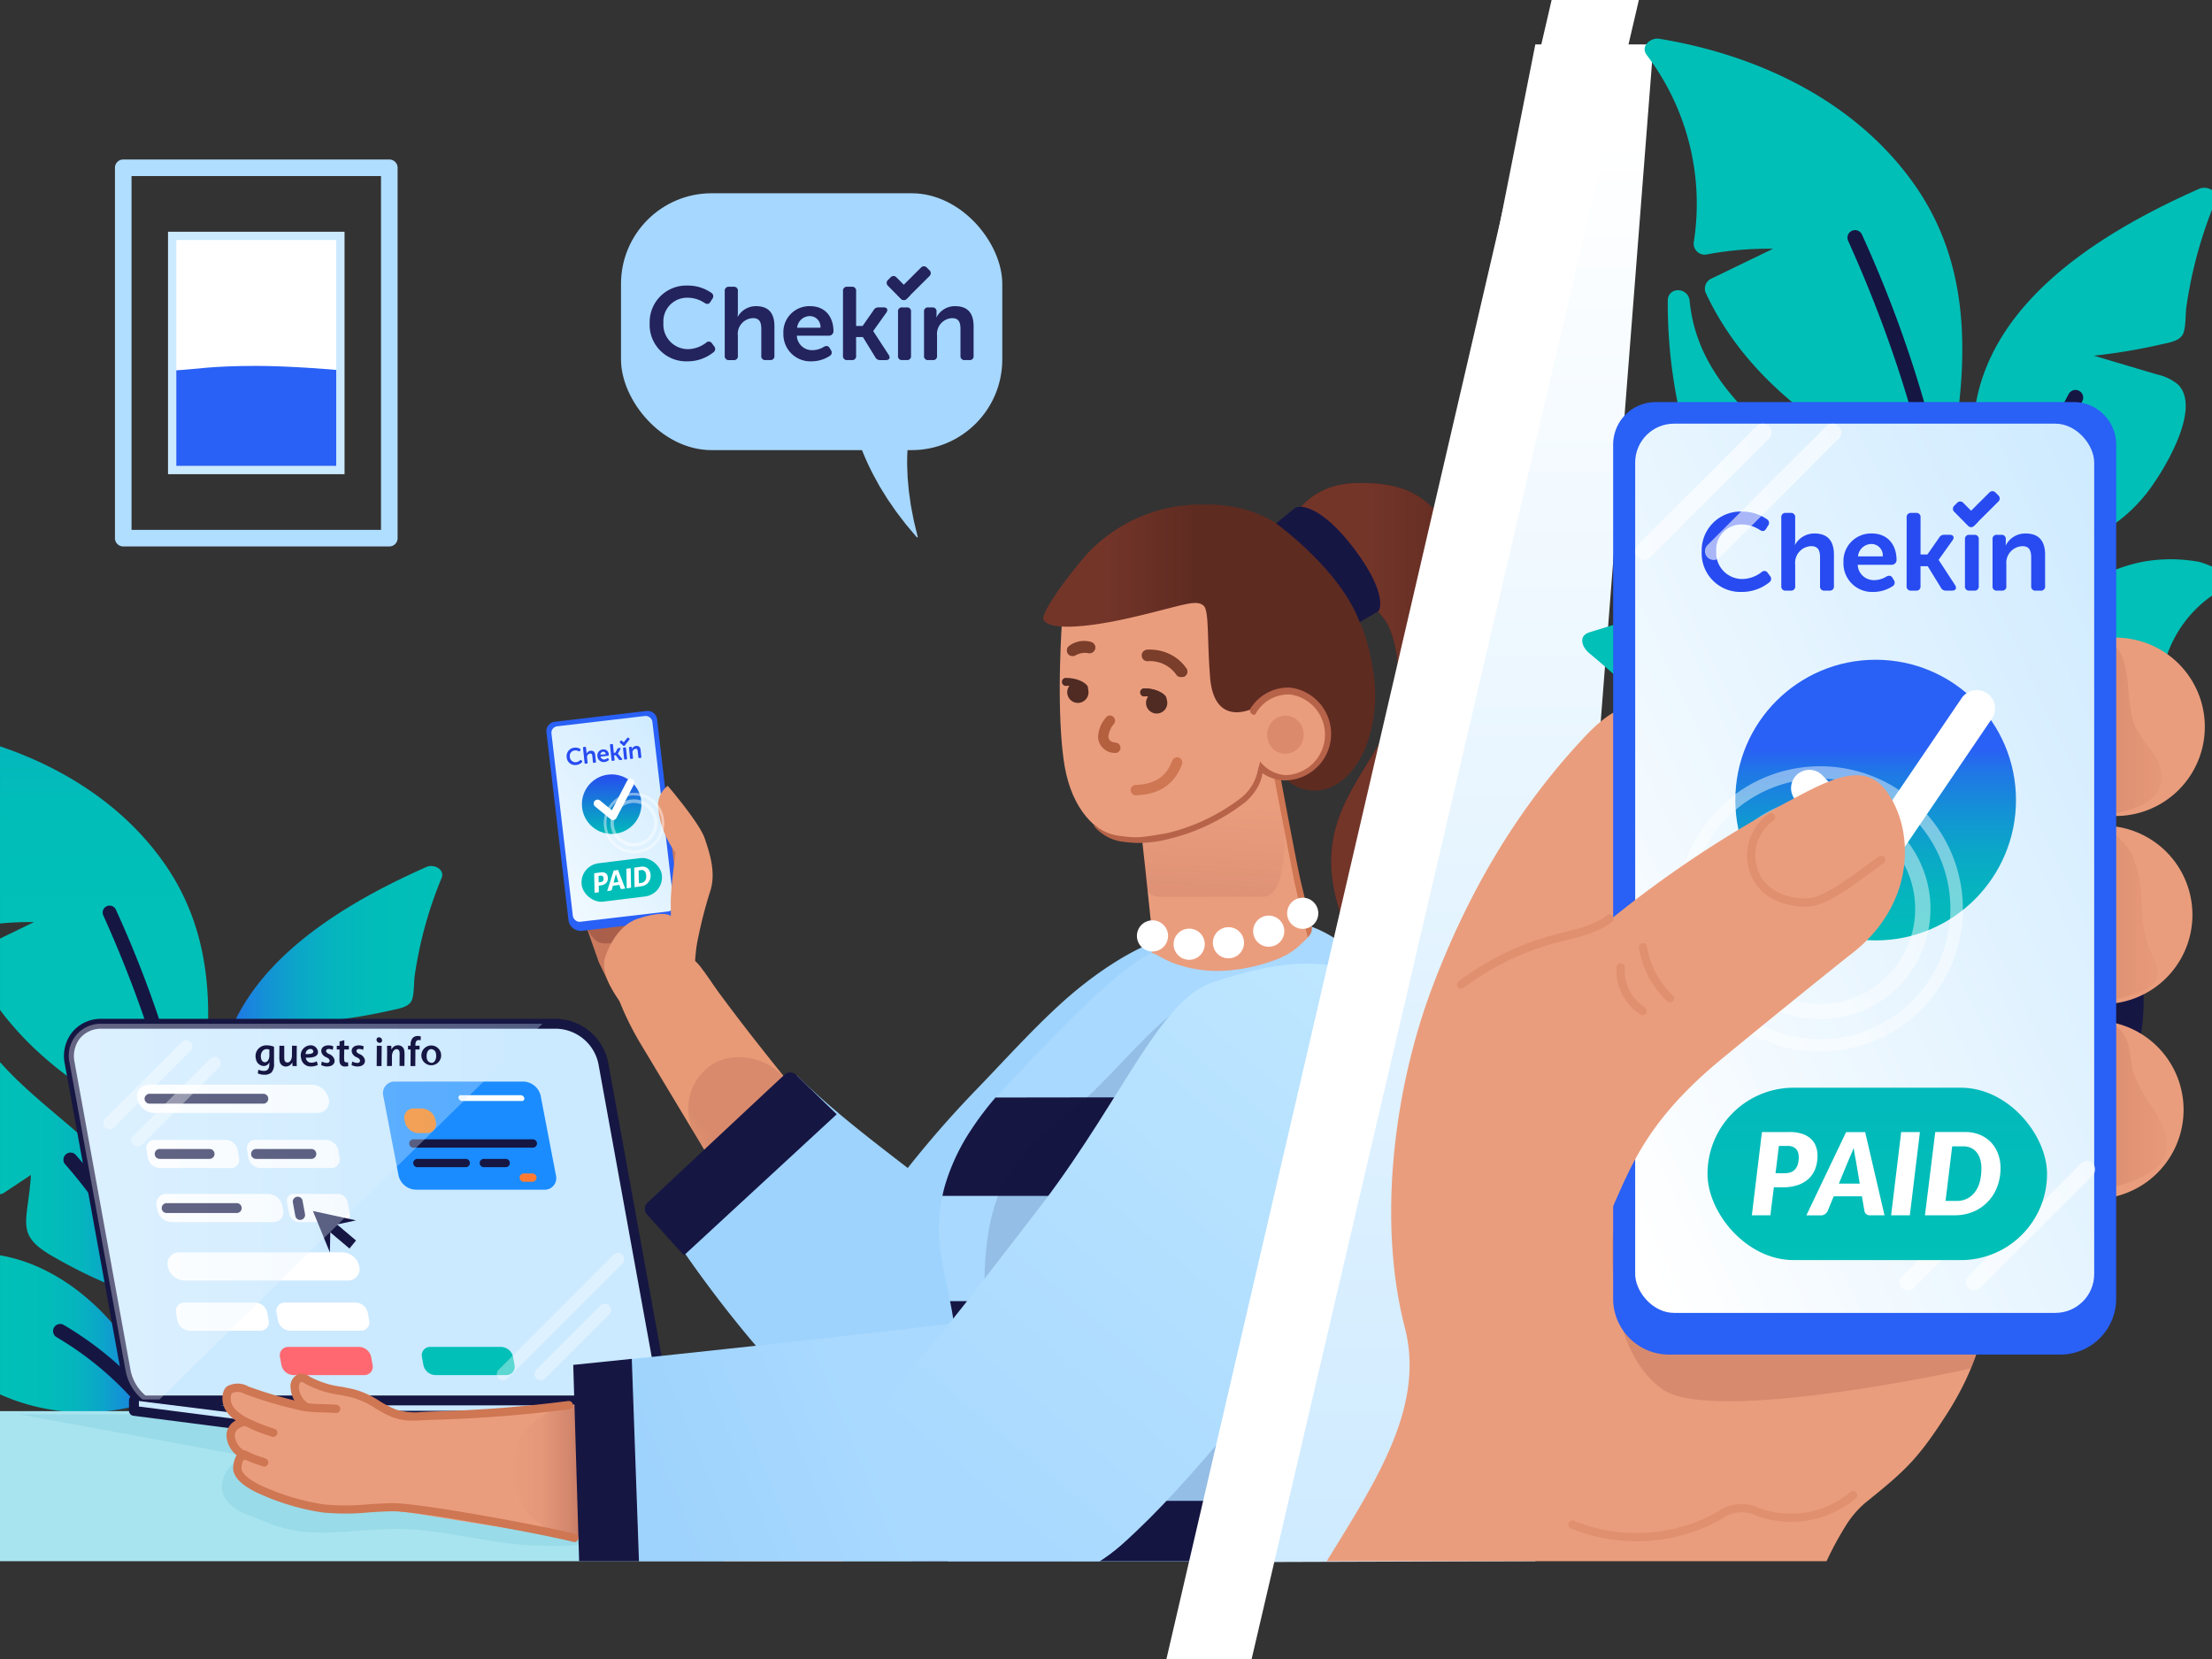 <svg xmlns="http://www.w3.org/2000/svg" xmlns:xlink="http://www.w3.org/1999/xlink" width="341.635" height="256.225" viewBox="0 0 341.635 256.225"><rect x="0" y="0" width="341.635" height="256.225" fill="#333333" stroke="none"/><defs><style>.a{fill:none;}.b{fill:url(#a);}.c{fill:url(#b);}.d{fill:url(#c);}.e{fill:url(#d);}.f{fill:#00c0b7;}.g{fill:url(#e);}.ai,.h{fill:#161643;}.i{fill:#a8e4ef;}.j{fill:#99dbe8;}.k{fill:#e48674;}.l{fill:#a6d7ff;}.m{opacity:0.6;}.n{fill:#fff;}.o{fill:#b0deff;}.p{fill:#cbe9ff;}.q{fill:url(#f);}.r{fill:#ff6870;}.s{fill:url(#g);}.t{fill:url(#h);}.u{fill:#ff7b33;}.v{opacity:0.34;isolation:isolate;fill:url(#i);}.w{clip-path:url(#j);}.x{fill:#cc7a5e;}.y{fill:url(#k);}.z{fill:#2960f5;}.aa{fill:url(#l);}.ab{fill:#e89976;}.ac{opacity:0.219;fill:url(#m);}.ad{fill:#9ed3fd;}.ae{fill:#ea9d7d;}.af{opacity:0.219;fill:url(#n);}.ag{fill:#cf7653;}.ah{fill:#a9d9ff;}.ai{opacity:0.133;}.aj{fill:url(#o);}.ak{fill:url(#p);}.al{fill:url(#q);}.am{fill:url(#r);}.an{fill:url(#s);}.ao{fill:url(#t);}.ap{fill:#db8a6b;}.aq{fill:#b76349;}.ar{fill:#7a3e2b;}.as{fill:#b4603f;}.at{fill:#4f2b23;}.au{fill:url(#u);}.av{opacity:0.45;}.aw{fill:#274bf0;}.ax{fill:url(#v);}.ay{fill:url(#w);}.az{fill:#00bfb7;}.ba{opacity:0.299;fill:url(#x);}.bb{fill:url(#y);}.bc{fill:url(#z);}.bd{fill:url(#aa);}.be{fill:url(#ab);}.bf{fill:#8cc63f;}.bg{fill:url(#ac);}.bh{fill:#e0906e;}.bi{fill:#23235d;}.bj{fill:url(#ad);}</style><linearGradient id="a" x1="0.5" y1="3.912" x2="0.5" y2="4.912" gradientUnits="objectBoundingBox"><stop offset="0" stop-color="#cbe9ff" stop-opacity="0"/><stop offset="0.96" stop-color="#cbe9ff"/></linearGradient><linearGradient id="b" x1="0.5" y1="-0.571" x2="0.5" y2="0.429" gradientUnits="objectBoundingBox"><stop offset="0" stop-color="#2960f5"/><stop offset="0.08" stop-color="#2076e7"/><stop offset="0.22" stop-color="#1491d6"/><stop offset="0.36" stop-color="#0ba6c8"/><stop offset="0.52" stop-color="#05b5be"/><stop offset="0.71" stop-color="#01bdb9"/><stop offset="1" stop-color="#00c0b7"/></linearGradient><linearGradient id="c" y1="-2.472" x2="1" y2="-2.472" gradientUnits="objectBoundingBox"><stop offset="0" stop-color="#00c0b7"/><stop offset="0.29" stop-color="#01bdb9"/><stop offset="0.48" stop-color="#05b5be"/><stop offset="0.64" stop-color="#0ba6c8"/><stop offset="0.78" stop-color="#1491d6"/><stop offset="0.92" stop-color="#2076e7"/><stop offset="1" stop-color="#2960f5"/></linearGradient><linearGradient id="d" y1="-5.925" x2="1" y2="-5.925" xlink:href="#c"/><linearGradient id="e" x1="0" y1="-0.723" x2="1" y2="-0.723" xlink:href="#b"/><linearGradient id="f" x1="0.5" y1="8.272" x2="0.5" y2="9.272" xlink:href="#b"/><linearGradient id="g" x1="0.317" y1="-4.573" x2="1.035" y2="-5.725" gradientUnits="objectBoundingBox"><stop offset="0" stop-color="#1a8cff"/><stop offset="0.72" stop-color="#2960f5"/></linearGradient><linearGradient id="h" x1="0.965" y1="-23.057" x2="1.939" y2="-23.057" gradientUnits="objectBoundingBox"><stop offset="0.01" stop-color="#ff7a00"/><stop offset="0.98" stop-color="#ffb600"/></linearGradient><linearGradient id="i" y1="-1.534" x2="1" y2="-1.534" gradientUnits="objectBoundingBox"><stop offset="0" stop-color="#fff"/><stop offset="1" stop-color="#cbe9ff"/></linearGradient><clipPath id="j"><rect class="a" width="335.778" height="241.12"/></clipPath><linearGradient id="k" x1="0.516" y1="-3.818" x2="0.516" y2="-3.362" gradientUnits="objectBoundingBox"><stop offset="0" stop-color="#cc7a5e" stop-opacity="0"/><stop offset="0.92" stop-color="#aa5f4b"/></linearGradient><linearGradient id="l" x1="0.874" y1="-0.008" x2="-0.34" y2="1.498" gradientUnits="objectBoundingBox"><stop offset="0" stop-color="#d2ecff"/><stop offset="1" stop-color="#fff"/></linearGradient><linearGradient id="m" x1="-0.652" y1="-3.017" x2="0.115" y2="-3.017" gradientUnits="objectBoundingBox"><stop offset="0" stop-color="#5b1219" stop-opacity="0"/><stop offset="0.3" stop-color="#5b1219" stop-opacity="0.039"/><stop offset="0.59" stop-color="#5b1219" stop-opacity="0.169"/><stop offset="0.87" stop-color="#5b1219" stop-opacity="0.38"/><stop offset="1" stop-color="#5b1219" stop-opacity="0.502"/></linearGradient><linearGradient id="n" x1="0.501" y1="0.345" x2="0.443" y2="1.238" gradientUnits="objectBoundingBox"><stop offset="0" stop-color="#5b1219" stop-opacity="0"/><stop offset="0.16" stop-color="#5b1219" stop-opacity="0.078"/><stop offset="1" stop-color="#5b1219" stop-opacity="0.502"/></linearGradient><linearGradient id="o" x1="-16.228" y1="19.766" x2="-16.823" y2="19.411" gradientUnits="objectBoundingBox"><stop offset="0.02" stop-color="#4f211e"/><stop offset="0.99" stop-color="#743529"/></linearGradient><linearGradient id="p" y1="0.804" x2="1" y2="0.804" gradientUnits="objectBoundingBox"><stop offset="0.19" stop-color="#743529"/><stop offset="0.47" stop-color="#5e2b21"/></linearGradient><linearGradient id="q" y1="-9.205" x2="0.499" y2="-9.205" gradientUnits="objectBoundingBox"><stop offset="0" stop-color="#5b1219" stop-opacity="0"/><stop offset="0.34" stop-color="#5b1219" stop-opacity="0.039"/><stop offset="0.66" stop-color="#5b1219" stop-opacity="0.169"/><stop offset="0.97" stop-color="#5b1219" stop-opacity="0.38"/><stop offset="1" stop-color="#5b1219" stop-opacity="0.4"/></linearGradient><linearGradient id="r" x1="0.459" y1="0.5" x2="0.046" y2="0.599" gradientUnits="objectBoundingBox"><stop offset="0" stop-color="#a9d9ff"/><stop offset="1" stop-color="#9ed3fd"/></linearGradient><linearGradient id="s" x1="0.844" y1="-0.031" x2="0.147" y2="0.831" gradientUnits="objectBoundingBox"><stop offset="0" stop-color="#bfe7ff"/><stop offset="1" stop-color="#a9d9ff"/></linearGradient><linearGradient id="t" x1="0" y1="1.773" x2="1" y2="1.773" xlink:href="#p"/><linearGradient id="u" x1="0.5" x2="0.5" y2="1" gradientUnits="objectBoundingBox"><stop offset="0" stop-color="#274bf0"/><stop offset="1" stop-color="#01baba"/></linearGradient><linearGradient id="v" x1="0.5" x2="0.5" y2="1" gradientUnits="objectBoundingBox"><stop offset="0" stop-color="#02b9bb"/><stop offset="1" stop-color="#00c0b7"/></linearGradient><linearGradient id="w" x1="0.5" y1="0.062" x2="0.5" y2="1.062" xlink:href="#i"/><linearGradient id="x" x1="0.5" y1="-4.858" x2="0.5" y2="-4.36" xlink:href="#k"/><linearGradient id="y" x1="0.5" y1="-22.513" x2="0.5" y2="-22.014" gradientUnits="objectBoundingBox"><stop offset="0.08" stop-color="#aa5f4b" stop-opacity="0.302"/><stop offset="1" stop-color="#cc7a5e" stop-opacity="0"/></linearGradient><linearGradient id="z" x1="-0.049" y1="-0.46" x2="1.183" y2="-0.46" gradientUnits="objectBoundingBox"><stop offset="0" stop-color="#aa5f4b"/><stop offset="0.04" stop-color="#ac604c" stop-opacity="0.949"/><stop offset="0.38" stop-color="#ba6b54" stop-opacity="0.541"/><stop offset="0.67" stop-color="#c47359" stop-opacity="0.251"/><stop offset="0.88" stop-color="#ca785d" stop-opacity="0.071"/><stop offset="1" stop-color="#cc7a5e" stop-opacity="0"/></linearGradient><linearGradient id="aa" x1="-0.049" y1="1.635" x2="1.183" y2="1.635" xlink:href="#z"/><linearGradient id="ab" x1="-0.049" y1="-2.679" x2="1.183" y2="-2.679" xlink:href="#z"/><linearGradient id="ac" x1="1.027" y1="-0.059" x2="-0.027" y2="0.884" gradientUnits="objectBoundingBox"><stop offset="0" stop-color="#cbe9ff"/><stop offset="1" stop-color="#fff"/></linearGradient><linearGradient id="ad" x1="0.5" y1="0.317" x2="0.5" y2="1.317" xlink:href="#b"/></defs><g transform="translate(0.01)"><rect class="b" width="43.385" height="18.924" transform="translate(17.778 81.637)"/><path class="c" d="M25.488,558.063C19.326,549.174,10.093,543.243,0,539.82v27.369a46.6,46.6,0,0,1,5.238-.214L0,569.518v11.016c6.137,8.221,15.006,14.041,24.378,18.388,1.58.732,3.579,1.36,4.937.271a4.824,4.824,0,0,0,1.367-3.077C32.983,582.861,33.463,569.565,25.488,558.063Z" transform="translate(-0.008 -424.557)"/><path class="d" d="M0,768.26v20.4a1.3,1.3,0,0,0,.611-.214l4.172-2.763C4.27,793.4,2.1,794.984,8.8,798.627a73.38,73.38,0,0,0,9.395,4.516c1.668.589,4.766,1.8,6.406,1.522l.854-.143C26.4,786.065,9.724,779.267,0,768.26Z" transform="translate(-0.008 -604.221)"/><path class="e" d="M23.748,928.711C19.569,918.843,10.477,909.785,0,908v21.478a31.941,31.941,0,0,0,21.162,1.727C22.153,931.205,24.277,929.956,23.748,928.711Z" transform="translate(-0.008 -714.123)"/><path class="f" d="M173.237,896.843c2.494,5.018,8.428,5.515,13.168,3.681,5.675-2.2,8.637-7.012,10.345-12.632,1.593-5.242,6.075-9.181,11.024-11.3-.6.254-5.338-2.041-6.376-2.231a22.438,22.438,0,0,0-7.132-.151c-4.5.628-9.271,3.147-13,5.7C176.3,883.323,170,890.326,173.237,896.843Z" transform="translate(-135.556 -687.38)"/><path class="g" d="M157.713,662.732c.192,5.831,3.081,12.367,9.181,13.936,6.017,1.546,11.686-2.075,15.35-6.591,2.263-2.791,8.21-12.275,4.586-15.724a6.971,6.971,0,0,0-2.9-1.381L174.9,650.29a80.578,80.578,0,0,0,9.233-1.525c1.153-.286,2.776-.427,3.395-1.431.5-.822.4-2.989.544-3.974a62.616,62.616,0,0,1,4.14-15.064c.581-1.407-1.226-2.227-2.287-1.757C175.136,633.091,157.094,644.12,157.713,662.732Z" transform="translate(-124.034 -492.657)"/><path class="h" d="M88.662,743.11a1.135,1.135,0,0,1-.171-.013,1.068,1.068,0,0,1-.884-1.223c4.392-27.331-.068-56.023-13.257-85.31a1.068,1.068,0,0,1,1.947-.88,172.456,172.456,0,0,1,13.1,42.38,136.571,136.571,0,0,1,.316,44.148A1.068,1.068,0,0,1,88.662,743.11Z" transform="translate(-58.408 -515.187)"/><path class="h" d="M65.312,885.978h-.021a1.1,1.1,0,0,1-1.068-1.117A73.446,73.446,0,0,0,45.9,835.241a1.1,1.1,0,0,1,1.638-1.454A75.723,75.723,0,0,1,66.414,884.9,1.093,1.093,0,0,1,65.312,885.978Z" transform="translate(-35.901 -655.482)"/><path class="h" d="M59.447,981.879a1.1,1.1,0,0,1-.993-.641,50.024,50.024,0,0,0-19.921-21.762,1.1,1.1,0,0,1,1.1-1.894,52.237,52.237,0,0,1,20.8,22.729,1.1,1.1,0,0,1-.527,1.458A1.066,1.066,0,0,1,59.447,981.879Z" transform="translate(-29.885 -753.002)"/><path class="h" d="M140.79,953.941a1.093,1.093,0,0,1-1.044-1.428,85.408,85.408,0,0,1,18.363-31.6,1.1,1.1,0,0,1,1.659,1.433l-.047.049a83.228,83.228,0,0,0-17.88,30.794A1.1,1.1,0,0,1,140.79,953.941Z" transform="translate(-109.874 -723.979)"/><path class="h" d="M139.162,819a1.025,1.025,0,0,1-.214-.024,1.093,1.093,0,0,1-.854-1.281h0c3.679-17.6,9.03-39.911,17.81-56.252a1.1,1.1,0,0,1,2.011.882,1.037,1.037,0,0,1-.081.152c-8.65,16.093-13.947,38.2-17.6,55.663A1.1,1.1,0,0,1,139.162,819Z" transform="translate(-108.6 -598.346)"/><rect class="i" width="193.881" height="23.176" transform="translate(-0.01 217.945)"/><path class="j" d="M209.183,1063.262c-7.879-.214-15.273-2.857-23.244-2.562-3.771.137-7.531.688-11.3.53a19.874,19.874,0,0,1-7.5-1.657c-1.516-.7-3.562-1.175-4.879-2.189-4.121-3.169-.641-7.717,3.288-8.618,4.016-.922,8.161.128,12.171.692l11.974,1.687,19,2.678c2.633.371,6.083.89,7.971,2.944,1.552,1.687,1.646,4.828-.335,5.979a5.792,5.792,0,0,1-2.883.551Q211.31,1063.326,209.183,1063.262Z" transform="translate(-126.16 -824.546)"/><path class="j" d="M156.124,1033.579H71.164L13.93,1023.04H105.4Z" transform="translate(-10.964 -804.6)"/><path class="k" d="M1128.9,551.641a.32.32,0,1,0-.32-.32A.32.32,0,0,0,1128.9,551.641Z" transform="translate(-887.613 -433.35)"/><rect class="l" width="58.885" height="39.672" rx="14" transform="translate(95.903 29.848)"/><path class="l" d="M624.64,287.943l-.013-.056c0-.015,0,0-.011,0v.017l-.049.07a1.925,1.925,0,0,0-.1.214c-.066.135-.122.316-.184.48s-.111.352-.169.532l-.081.273-.07.284-.141.577-.117.6c-.088.4-.139.809-.214,1.221a33.616,33.616,0,0,0-.282,5.161l.053,1.332.015.337.028.333.062.673.06.675c.019.228.043.455.077.677l.19,1.356c.055.459.143.907.231,1.36l.263,1.367c.2.905.427,1.809.653,2.729l-.122.066c-.6-.717-1.228-1.435-1.828-2.178l-.873-1.138c-.293-.382-.587-.767-.854-1.166l-.824-1.2c-.143-.2-.273-.4-.4-.613l-.386-.624-.389-.628-.194-.316-.179-.322-.724-1.317a40.723,40.723,0,0,1-2.445-5.607c-.162-.5-.339-1-.478-1.514l-.214-.775-.192-.8-.1-.4-.081-.414c-.051-.28-.113-.547-.152-.841s-.092-.572-.12-.895c-.015-.16-.034-.3-.045-.483v-.636Z" transform="translate(-483.103 -225.208)"/><g class="m" transform="translate(218.79 109.559)"><path class="n" d="M1025.184,519.165a.472.472,0,0,1-.333-.8l5.125-5.125a.47.47,0,0,1,.664.664l-5.124,5.125A.47.47,0,0,1,1025.184,519.165Z" transform="translate(-1024.715 -513.109)"/></g><g class="m" transform="translate(219.174 109.946)"><path class="n" d="M1026.981,523.435a.472.472,0,0,1-.331-.8l7.584-7.584a.47.47,0,0,1,.664.664l-7.584,7.584A.463.463,0,0,1,1026.981,523.435Z" transform="translate(-1026.515 -514.919)"/></g><circle class="h" cx="0.357" cy="0.357" r="0.357" transform="translate(225.461 108.718)"/><path class="o" d="M125.515,175.132H84.421a1.281,1.281,0,0,1-1.281-1.281v-57.2a1.281,1.281,0,0,1,1.281-1.281h41.094a1.281,1.281,0,0,1,1.281,1.281v57.2A1.281,1.281,0,0,1,125.515,175.132ZM85.7,172.57h38.532V117.932H85.7Z" transform="translate(-65.396 -90.736)"/><rect class="n" width="25.981" height="36.166" transform="translate(26.582 36.433)"/><path class="p" d="M148.792,205.075H121.53V167.63h27.262Zm-25.981-1.281h24.7V168.911h-24.7Z" transform="translate(-95.589 -131.838)"/><path class="q" d="M139.864,264.67c-7.076,0-9.295.521-12.354.681v14.763h24.7V265.289C151.727,265.246,145.172,264.676,139.864,264.67Z" transform="translate(-100.292 -208.158)"/><path class="p" d="M136.186,800.279H65.873a6.856,6.856,0,0,1-2.989-.72,7.641,7.641,0,0,1-4.159-5.338l-.337-1.853-8.327-45.8a4.911,4.911,0,0,1,4.954-6.055h70.312a7.59,7.59,0,0,1,7.157,6.055l8.658,47.658A4.914,4.914,0,0,1,136.186,800.279Z" transform="translate(-39.3 -582.396)"/><path class="h" d="M133.319,798.233H63.007a7.65,7.65,0,0,1-3.333-.8A8.4,8.4,0,0,1,55.1,791.55L46.429,743.9a5.9,5.9,0,0,1,1.189-4.943,5.733,5.733,0,0,1,4.516-2.014h70.312a8.367,8.367,0,0,1,7.9,6.683l8.669,47.656a5.911,5.911,0,0,1-1.187,4.941A5.683,5.683,0,0,1,133.319,798.233ZM52.134,738.469a4.239,4.239,0,0,0-3.344,1.463,4.476,4.476,0,0,0-.854,3.692L56.6,791.279a6.873,6.873,0,0,0,3.745,4.787,6.085,6.085,0,0,0,2.658.641h70.312a4.241,4.241,0,0,0,3.344-1.465,4.471,4.471,0,0,0,.854-3.69L128.848,743.9a6.809,6.809,0,0,0-6.406-5.428Z" transform="translate(-36.433 -579.588)"/><path class="n" d="M126.928,788.964H101.675a2.737,2.737,0,0,1-2.562-2.176h0a1.772,1.772,0,0,1,1.781-2.178h25.245a2.735,2.735,0,0,1,2.562,2.178h0A1.764,1.764,0,0,1,126.928,788.964Z" transform="translate(-77.931 -617.08)"/><path class="n" d="M118.893,828.87H107.926a1.967,1.967,0,0,1-1.849-1.563l-.214-1.226a1.281,1.281,0,0,1,.967-1.531,1.3,1.3,0,0,1,.314-.032H118.1a1.969,1.969,0,0,1,1.849,1.563l.214,1.226a1.281,1.281,0,0,1-.967,1.531A1.213,1.213,0,0,1,118.893,828.87Z" transform="translate(-83.243 -648.467)"/><path class="n" d="M131.159,867.97H115.407a2.306,2.306,0,0,1-2.169-1.836l-.124-.681a1.5,1.5,0,0,1,1.115-1.8,1.525,1.525,0,0,1,.38-.038h15.745a2.308,2.308,0,0,1,2.182,1.838l.124.681a1.5,1.5,0,0,1-1.119,1.794A1.433,1.433,0,0,1,131.159,867.97Z" transform="translate(-88.939 -679.218)"/><path class="n" d="M149,910.231H123.745a2.735,2.735,0,0,1-2.562-2.176h0a1.771,1.771,0,0,1,1.781-2.176h25.245a2.737,2.737,0,0,1,2.562,2.176h0A1.759,1.759,0,0,1,149,910.231Z" transform="translate(-95.288 -712.456)"/><path class="n" d="M191.582,828.87H180.626a1.967,1.967,0,0,1-1.849-1.563l-.214-1.226a1.281,1.281,0,0,1,.967-1.531,1.3,1.3,0,0,1,.314-.032H190.8a1.969,1.969,0,0,1,1.849,1.563l.214,1.226a1.284,1.284,0,0,1-1.283,1.563Z" transform="translate(-140.42 -648.467)"/><path class="n" d="M140.259,946.523H129.292a1.967,1.967,0,0,1-1.847-1.565l-.214-1.223a1.281,1.281,0,0,1,.965-1.533,1.3,1.3,0,0,1,.316-.032h10.958a1.966,1.966,0,0,1,1.847,1.565l.214,1.223a1.281,1.281,0,0,1-.965,1.533A1.244,1.244,0,0,1,140.259,946.523Z" transform="translate(-100.048 -740.996)"/><path class="n" d="M212.919,946.523H201.961a1.967,1.967,0,0,1-1.847-1.565l-.233-1.223a1.281,1.281,0,0,1,.965-1.533,1.3,1.3,0,0,1,.316-.032h10.958a1.967,1.967,0,0,1,1.853,1.565l.224,1.223a1.281,1.281,0,0,1-.965,1.533A1.3,1.3,0,0,1,212.919,946.523Z" transform="translate(-157.185 -740.996)"/><path class="n" d="M216.134,867.921h-6.82a1.608,1.608,0,0,1-1.507-1.281l-.327-1.8a1.033,1.033,0,0,1,.76-1.251.97.97,0,0,1,.282-.03h6.82a1.6,1.6,0,0,1,1.507,1.281l.327,1.808a1.04,1.04,0,0,1-1.042,1.281Z" transform="translate(-163.163 -679.169)"/><path class="r" d="M203.714,974.259H214.67a1.973,1.973,0,0,1,1.849,1.563l.214,1.226a1.281,1.281,0,0,1-.967,1.531,1.3,1.3,0,0,1-.314.032H204.5a1.962,1.962,0,0,1-1.847-1.563l-.214-1.226a1.281,1.281,0,0,1,.967-1.531A1.207,1.207,0,0,1,203.714,974.259Z" transform="translate(-159.201 -766.234)"/><path class="f" d="M306.384,974.259H317.34a1.973,1.973,0,0,1,1.849,1.563l.214,1.226a1.281,1.281,0,0,1-.967,1.531,1.3,1.3,0,0,1-.314.032H307.174a1.962,1.962,0,0,1-1.847-1.563l-.214-1.226a1.281,1.281,0,0,1,.967-1.531A1.207,1.207,0,0,1,306.384,974.259Z" transform="translate(-239.949 -766.234)"/><path class="h" d="M226.34,875.95l2.616,6.391.094-4.1L233,877.4Z" transform="translate(-178.02 -688.917)"/><path class="h" d="M238.147,884.069l-1.014,1.241-4.243-3.589,1.016-1.241Z" transform="translate(-183.171 -692.479)"/><path class="h" d="M122.869,792.7H105.375a.764.764,0,1,1-.081-1.527h17.575a.764.764,0,0,1,.081,1.527Z" transform="translate(-82.25 -622.243)"/><path class="h" d="M120.382,832.629h-7.708a.764.764,0,0,1,0-1.529h7.708a.764.764,0,1,1,0,1.529Z" transform="translate(-88.023 -653.643)"/><path class="h" d="M190.925,832.629h-8.541a.764.764,0,0,1,0-1.529h8.541a.764.764,0,1,1,0,1.529Z" transform="translate(-142.848 -653.643)"/><path class="h" d="M128.548,871.789H117.724a.764.764,0,0,1,0-1.529h10.823a.764.764,0,1,1,0,1.529Z" transform="translate(-91.995 -684.442)"/><path class="h" d="M212.911,869.22a.76.76,0,0,1-.749-.628l-.389-2.135a.764.764,0,0,1,1.495-.273l.389,2.135a.764.764,0,0,1-.619.888.72.72,0,0,1-.134.013Z" transform="translate(-166.561 -680.807)"/><path class="p" d="M229.342,1018.734H147.805L99.3,1012.96h81.537Z" transform="translate(-78.105 -796.672)"/><path class="h" d="M228.979,1016.719H147.343l-48.5-5.765.09-1.524h81.635l48.505,5.765Zm-81.49-1.527H216.1l-35.658-4.245H111.824Z" transform="translate(-77.743 -793.896)"/><path class="h" d="M292.183,1022.417H236.931l-17.541-1.937h55.253Z" transform="translate(-172.554 -802.587)"/><path class="p" d="M96.89,1012.96v1.606l47.788,6.16v-1.8" transform="translate(-76.21 -796.672)"/><path class="h" d="M141.866,1018.556h-.1l-47.786-6.16a.762.762,0,0,1-.666-.758v-1.6a.764.764,0,1,1,1.527-.081.514.514,0,0,1,0,.081v.933l46.259,5.957v-.933a.764.764,0,0,1,1.527-.081.516.516,0,0,1,0,.081v1.8a.762.762,0,0,1-.76.764Z" transform="translate(-73.398 -793.739)"/><path class="p" d="M320.7,1040.344v1.6l82.769-.382V1040" transform="translate(-252.232 -817.939)"/><path class="h" d="M317.88,1039.746a.762.762,0,0,1-.764-.76v-1.608a.764.764,0,0,1,1.527-.081.521.521,0,0,1,0,.081v.837l81.242-.376v-.8a.764.764,0,1,1,1.527-.081.524.524,0,0,1,0,.081v1.565a.764.764,0,0,1-.76.764l-82.769.382Z" transform="translate(-249.412 -814.973)"/><path class="s" d="M301.873,799.037H282.118a2.825,2.825,0,0,1-2.695-2.167l-2.372-12.363a1.785,1.785,0,0,1,1.862-2.167H298.67a2.821,2.821,0,0,1,2.692,2.167l2.372,12.363A1.783,1.783,0,0,1,301.873,799.037Z" transform="translate(-217.873 -615.294)"/><path class="t" d="M295.831,805.6H294.62a2.221,2.221,0,0,1-2.114-1.708l-.075-.384a1.409,1.409,0,0,1,1.463-1.708H295.1a2.221,2.221,0,0,1,2.114,1.708l.073.384A1.407,1.407,0,0,1,295.831,805.6Z" transform="translate(-229.976 -630.599)"/><path class="h" d="M306.949,839.541h-7.518a.641.641,0,0,1,0-1.281h7.518a.641.641,0,0,1,0,1.281Z" transform="translate(-235 -659.274)"/><path class="h" d="M350.858,839.541h-3.378a.641.641,0,0,1,0-1.281h3.378a.641.641,0,1,1,0,1.281Z" transform="translate(-272.79 -659.274)"/><path class="u" d="M377.768,850.1h-1.377a.641.641,0,0,1,0-1.281h1.377a.641.641,0,0,1,0,1.281Z" transform="translate(-295.527 -667.579)"/><path class="h" d="M315.187,825.411H296.731a.641.641,0,1,1,0-1.281h18.457a.641.641,0,0,1,0,1.281Z" transform="translate(-232.877 -648.161)"/><path class="n" d="M341.408,793.072h-9.2a.592.592,0,0,1-.562-.453h0a.349.349,0,0,1,.389-.444h9.2a.591.591,0,0,1,.564.453h0a.371.371,0,0,1-.286.444A.332.332,0,0,1,341.408,793.072Z" transform="translate(-260.833 -623.027)"/><path class="v" d="M61.267,798.558h2.622l59.145-58.018H54.964A4.916,4.916,0,0,0,50.01,746.6l8.327,45.8.348,1.853a7.426,7.426,0,0,0,2.581,4.307Z" transform="translate(-39.263 -582.419)"/><g transform="translate(39.478 160.005)"><path class="h" d="M185.333,759.892a2.107,2.107,0,0,0,.854.186c.489,0,.82-.231.841-.959l.013-.352h-.013a.931.931,0,0,1-.884.553,1.272,1.272,0,0,1-1.185-1.106,1.653,1.653,0,0,1,1.674-2.084,3.076,3.076,0,0,1,1.125.214v2.584a1.939,1.939,0,0,1-.391,1.394,1.567,1.567,0,0,1-1.1.348,2.261,2.261,0,0,1-1.016-.214Zm1.708-3.1a1.128,1.128,0,0,0-.427-.077c-.655,0-.991.707-.867,1.384.053.327.243.641.617.641s.666-.444.673-1.01Z" transform="translate(-184.924 -754.686)"/><path class="h" d="M204.717,756.413l-.017,2.161c0,.374,0,.7.021.972h-.662l-.036-.547h-.013a1.11,1.11,0,0,1-.974.617.956.956,0,0,1-.978-.888,2.452,2.452,0,0,1-.038-.559l.015-1.755h.747v1.708a2.379,2.379,0,0,0,.026.427.466.466,0,0,0,.48.444c.348,0,.677-.412.681-1.068l.013-1.525Z" transform="translate(-198.368 -754.899)"/><path class="h" d="M220.266,759.122a2.229,2.229,0,0,1-1.068.245,1.456,1.456,0,0,1-1.52-1.294,1.547,1.547,0,0,1,1.416-1.973,1.121,1.121,0,0,1,1.17.882c.147.8-.641,1.068-1.864,1.033a1.012,1.012,0,0,0,.164.444.839.839,0,0,0,.7.322,1.615,1.615,0,0,0,.824-.214ZM219.1,756.66a.774.774,0,0,0-.724.8c.773.013,1.249-.1,1.181-.468a.427.427,0,0,0-.457-.325Z" transform="translate(-210.659 -754.661)"/><path class="h" d="M232.406,758.639a1.965,1.965,0,0,0,.79.213c.3,0,.451-.181.412-.386s-.162-.32-.5-.483a1.229,1.229,0,0,1-.767-.816c-.109-.6.342-1.029,1.08-1.029a1.738,1.738,0,0,1,.769.16l-.094.54a1.437,1.437,0,0,0-.611-.141c-.284,0-.448.154-.41.367.032.173.2.295.485.427a1.309,1.309,0,0,1,.8.843c.124.688-.386,1.068-1.138,1.068a1.828,1.828,0,0,1-.916-.226Z" transform="translate(-222.193 -754.693)"/><path class="h" d="M244.756,752.43v.854h.707l-.011.579h-.707l-.021,1.266a2.81,2.81,0,0,0,.03.444.3.3,0,0,0,.322.278h0a1.668,1.668,0,0,0,.254-.013l.036.585a1.627,1.627,0,0,1-.476.064.777.777,0,0,1-.854-.64,2.563,2.563,0,0,1-.034-.585l.015-1.4h-.427v-.574h.427v-.675Z" transform="translate(-231.064 -751.777)"/><path class="h" d="M254.394,758.639a1.974,1.974,0,0,0,.792.214c.3,0,.448-.182.412-.386s-.162-.32-.5-.483a1.225,1.225,0,0,1-.767-.816c-.109-.6.339-1.029,1.08-1.029a1.768,1.768,0,0,1,.769.16l-.1.54a1.405,1.405,0,0,0-.611-.141c-.282,0-.446.154-.408.367.03.173.194.295.483.427a1.3,1.3,0,0,1,.8.843c.126.688-.384,1.068-1.136,1.068a1.828,1.828,0,0,1-.916-.226Z" transform="translate(-239.487 -754.693)"/><path class="h" d="M272.352,750.8a.361.361,0,0,1,.252-.444.347.347,0,0,1,.115-.013.482.482,0,0,1,.472.4.361.361,0,0,1-.263.44.321.321,0,0,1-.12.011A.461.461,0,0,1,272.352,750.8Zm.011,3.98.021-3.132h.752l-.028,3.132Z" transform="translate(-253.674 -750.139)"/><path class="h" d="M279.932,759.308l.013-2.163c0-.374,0-.7-.015-.972h.655l.038.566h.013a1.068,1.068,0,0,1,1.01-.641.944.944,0,0,1,.954.854,3.268,3.268,0,0,1,.036.521l-.015,1.819h-.756l.013-1.768a2.187,2.187,0,0,0-.013-.38c-.047-.256-.177-.451-.474-.451-.339,0-.7.412-.7,1.144v1.448Z" transform="translate(-259.645 -754.661)"/><path class="h" d="M295.506,754.013l.017-2.562h-.4v-.579h.4v-.16a1.5,1.5,0,0,1,.329-1.055,1.068,1.068,0,0,1,.771-.29,1.145,1.145,0,0,1,.478.085l-.034.592a.85.85,0,0,0-.312-.051c-.354,0-.493.327-.491.732v.147h.641v.579h-.641l-.019,2.562Z" transform="translate(-271.591 -749.366)"/><path class="h" d="M307.93,757.517a1.528,1.528,0,1,1-1.522-1.288A1.524,1.524,0,0,1,307.93,757.517Zm-2.2.664a.8.8,0,0,0,.745.732c.559,0,.792-.771.679-1.4a.785.785,0,0,0-.73-.72c-.6,0-.8.786-.692,1.373Z" transform="translate(-279.302 -754.764)"/></g><g class="w" transform="translate(5.753)"><path class="x" d="M423.062,588.673l-1.823-3.777-2.761-7.841c-.717-1.969-.38-22.3-.38-22.3l10.059,1.815,5.541,12.6-.762,10.277Z" transform="translate(-334.524 -436.307)"/><path class="y" d="M434.7,653.436s-8.541,2.972-10.407,1.922c-2.244-1.258-2.3-5.223-2.3-5.223s10.578-3.312,12.907-1.068C435.693,649.831,434.7,653.436,434.7,653.436Z" transform="translate(-337.655 -509.864)"/><path class="z" d="M413.978,546.647,400.7,548.205a1.922,1.922,0,0,1-2.12-1.678l-3.4-29a1.454,1.454,0,0,1,1.281-1.614h0l14.191-1.663a1.454,1.454,0,0,1,1.614,1.281h0l3.4,29A1.922,1.922,0,0,1,413.978,546.647Z" transform="translate(-316.549 -404.442)"/><rect class="aa" width="15.692" height="30.399" rx="1" transform="translate(79.29 112.29) rotate(-6.69)"/><path class="ab" d="M442.109,588.936c4.161-1.362,5.1-.427,5.1-.427l-.013-2.234c.026-2.349.741-7.561.741-7.561a13.816,13.816,0,0,1-2.718-7.206,3.89,3.89,0,0,1,1.51-3.1s5.02,5.855,5.739,8.2c.756,2.229,1.74,5.276.824,8.073a69.311,69.311,0,0,0-1.979,7.77c-.615,3.026-.117,6.254-1.8,9a6.247,6.247,0,0,1-5.522,3.126,6.687,6.687,0,0,1-4.74-2.968c-1.236-1.727-2.932-4.651-2.167-6.784C437.935,592.393,439.551,589.773,442.109,588.936Z" transform="translate(-349.362 -447.043)"/><path class="ab" d="M445.777,686.679a7.369,7.369,0,0,1,7.445-2.686,9,9,0,0,1,5.338,3.788l.028-.019c.064.1.143.214.214.331.724.982,1.4,2.031,2.135,3.036,4.661,6.335,9.626,12.461,14.6,18.551L462.15,721.157c.051-.045-1.281-2.114-1.347-2.236l-5.731-9.525L448.766,698.9a45.96,45.96,0,0,1-2.639-5.144C445.094,691.392,444.157,688.968,445.777,686.679Z" transform="translate(-355.667 -537.815)"/><rect class="ac" width="16.283" height="25.052" rx="8.142" transform="translate(97.281 169.508) rotate(-36.42)"/><path class="ad" d="M522.737,800c-8.968-7.744-19.023-14.306-27.544-22.6a1.522,1.522,0,0,0-2.146-.06l-19.71,18.179a1.616,1.616,0,0,0-.325,1.945c2.509,4.407,14.618,22.614,28.1,34.178,7.441,6.406,17.254,12.113,26.451,5.278a19.318,19.318,0,0,0,7.337-16.287C534.484,812.086,528.9,805.339,522.737,800Z" transform="translate(-377.63 -611.035)"/><path class="h" d="M487.869,776.2,466.82,795.868a1.326,1.326,0,0,0,0,1.875l.023.023L472.459,804l23.607-21.8-6.316-6.126a1.313,1.313,0,0,0-1.881.141Z" transform="translate(-372.6 -610.105)"/><path class="ad" d="M638.458,688.941c-5.338,4.349-10.924,10.65-15.711,15.587a161.993,161.993,0,0,0-16.106,19.533,36.3,36.3,0,0,0-6.269,23.85c.384,3.327,1.659,7.86,3.427,10.514,3.339,5.022,9.151,7.129,14.752,7.751,7.8.854,14.752-2.011,20.4-7.13,3.143-2.846,6.664-5.2,9.711-8.2a112.817,112.817,0,0,0,8.359-9.273c5.716-7.046,11.81-14.671,15.395-23.06,2.795-6.542,3.935-14.035,1.787-20.818A23.184,23.184,0,0,0,663.37,684.51a20.748,20.748,0,0,0-14.092-2.409C649.042,682.157,644.529,683.987,638.458,688.941Z" transform="translate(-477.795 -536.163)"/><path class="ad" d="M601.552,727.282a179.84,179.84,0,0,0-15.465,15.939L571,760.657a33.277,33.277,0,0,0-3.993,5.291c-2.43,4.311-1.768,8.8,1.495,12.491a13.253,13.253,0,0,0,11.722,4.044c6.9-.893,11.49-6.158,14.432-12.079,2.421-4.87,5.584-9.327,8.541-13.892l9.653-14.855A58.811,58.811,0,0,0,618.8,730.95c1.467-3.816,2.707-7.629,1.68-11.59a4.253,4.253,0,0,0-2.562-3.09c-.521-.248-2.235.028-3.715.922C609.807,719.847,601.565,727.269,601.552,727.282Z" transform="translate(-450.551 -563.264)"/><path class="ae" d="M842.856,535.49c.032.073.062.147.088.214a31.693,31.693,0,0,1,.641,3.63q2.2,9.779,4.375,19.537c.641,2.883,1.181,5.78,2.1,8.562a9.5,9.5,0,0,1-1.051,7.922,13.711,13.711,0,0,1-8.165,5.616,28.339,28.339,0,0,1-10.08.491,16.525,16.525,0,0,1-5.263-1.174c-3.1-1.384-4.849-4.373-3.448-7.618,2.466-5.949,2.06-9.875,2.06-9.875L823.06,552.8c-.214-2.009-.446-4.016-.641-6.028-.282-3.006-.882-5.5.869-8.28A16.2,16.2,0,0,1,836.86,531.9C838.959,532.142,841.938,533.367,842.856,535.49Z" transform="translate(-651.9 -418.28)"/><path class="af" d="M844.789,569.493H829.022a2.562,2.562,0,0,1-2.562-2.562c0-4.484-1.042-9.081,2.829-12.3,2.022-1.682,4.531-2.641,6.833-3.918a23.851,23.851,0,0,1,5-2.492,5.108,5.108,0,0,1,5.184,1.138,7.208,7.208,0,0,1,1.326,3.916,46.568,46.568,0,0,1,.579,9.053C848.068,564.5,847.761,569.493,844.789,569.493Z" transform="translate(-655.654 -430.978)"/><path class="ag" d="M929.528,594.938h.117a.641.641,0,0,0,.4-.559l-4.213-17.327c-.784-3.6-3.039-15.7-3.039-15.7a.485.485,0,0,0-.957.162h0l3.038,15.7c.694,3.241,4.221,17.21,4.221,17.21a.427.427,0,0,0,.433.515Z" transform="translate(-730.759 -441.174)"/><path class="ah" d="M707.461,792.359h-55.6c-6.722,0-13.42.69-20.135.8a54.094,54.094,0,0,1-10.012-.389c-1.922-.333-2.9-.641-3.269-1.161-.557-.773.256-2.005,1.364-4.484,1.922-4.294,3.675-8.618,5.221-13,1.742-4.945,3.617-10.021,5.195-15.186a85.9,85.9,0,0,0,3.416-15.544,48.442,48.442,0,0,0-.177-12.687c-.132-.875-.3-1.745-.472-2.614-.72-3.553-1.659-7.076-1.734-10.693a24.131,24.131,0,0,1,.551-5.552c.051-.241.107-.483.164-.722s.122-.491.188-.732a31.757,31.757,0,0,1,4.191-8.915,47.269,47.269,0,0,1,3.551-4.7c.038-.045.079-.088.117-.13.557-.613,6.6-7.119,10.958-11.46,5.124-5.112,8.18-7.815,11.893-10.236,1.281-.835,1.281-.756,2.545-.075A13.517,13.517,0,0,0,667.84,676a19.5,19.5,0,0,0,6.6,1.089,26.627,26.627,0,0,0,8.771-1.708,10.858,10.858,0,0,0,3.666-2.148c.824-.837,2.325-1.868,1.922-2.989a18.684,18.684,0,0,1,5.938,3.609c1.881,1.5,3.7,3.1,5.438,4.764a17.96,17.96,0,0,1,3.739,5.379,31.289,31.289,0,0,1,2.716,12.57,89.5,89.5,0,0,1-1.281,15.3c-.365,2.43-.745,4.817-1.055,7.117-.386,2.887-.728,5.962-1.014,9.13-.427,4.941-.734,10.129-.875,15.3-.147,5.3-.124,10.571.1,15.544.1,2.208.239,4.352.427,6.406.214,2.423.628,5.537,1.132,8.773C705.368,782.77,707.288,792.359,707.461,792.359Z" transform="translate(-492.014 -527.13)"/><path class="h" d="M727.823,1092.036c-.177-2.06-.316-4.2-.416-6.406H655.145c-1.578,5.165-3.453,10.249-5.2,15.186h79C728.451,1097.572,728.032,1094.463,727.823,1092.036Z" transform="translate(-516.933 -853.826)"/><path class="h" d="M757.468,941.14c-.427,4.941-.735,10.129-.875,15.3H687.839a48.444,48.444,0,0,0-.177-12.687c-.132-.875-.3-1.745-.472-2.614Z" transform="translate(-546.222 -740.187)"/><path class="h" d="M755.176,808.746H681.65c.051-.241.107-.483.164-.722s.122-.491.188-.732a31.75,31.75,0,0,1,4.191-8.914,47.253,47.253,0,0,1,3.551-4.7c.038-.045.079-.088.117-.13l66.618-.09A88.837,88.837,0,0,1,755.176,808.746Z" transform="translate(-541.865 -624.04)"/><path class="ai" d="M704.5,711.376c-8.716,1.732-16.554,13.475-23.451,19.046-8.583,6.931-12.561,10.691-13.806,21.653-1.008,8.874,1.14,17.836-.267,26.69-.662,4.157-2.742,7.736-4.4,11.581l-5.68,13.155c-1.458,3.38-2.94,7.147-1.77,10.638,1.947,5.8,9.521,7,15.64,6.967,10.4-.052,16.622.025,23.911-12.156,3.615-6.043,6.618,6.229,11.973,5.189,4.031-.784,19.837.337,21.97-3.171,1.446-2.379,3.664-5.212,3.416-7.986-1.992-23.346-1.021-37.4,1.708-56.69,1.375-9.713,5.257-26.291-5.5-32.047-4.4-2.349-9.638-2.485-14.6-2.011C711.49,712.433,706.632,710.951,704.5,711.376Z" transform="translate(-520.671 -559.422)"/><path class="aj" d="M936.56,354.449s2.411-5.05,9.724-5.1c6.609-.092,11.236,1.469,15.062,8.754,2.447,4.621,6.82,6.523,12.726,8.393,4.862,1.576,10.371,6.254,9.292,14.8-1.2,8.541-.754,13.161,3.609,17.3s9.107,20.092-8.05,29.37c-15.457,8.43-31.387.442-35.474-12.645-3.993-12.6,2.37-18.728,6.85-26.961,3.95-7.2,1.856-15.929-.021-18.149-2.2-2.823-3.521-2.3-3.521-2.3Z" transform="translate(-742.346 -274.751)"/><path class="ak" d="M936.56,354.449s2.411-5.05,9.724-5.1c6.609-.092,11.236,1.469,15.062,8.754,2.447,4.621,6.82,6.523,12.726,8.393,4.862,1.576,10.371,6.254,9.292,14.8-1.2,8.541-.754,13.161,3.609,17.3s9.107,20.092-8.05,29.37c-15.457,8.43-31.387.442-35.474-12.645-3.993-12.6,2.37-18.728,6.85-26.961,3.95-7.2,1.856-15.929-.021-18.149-2.2-2.823-3.521-2.3-3.521-2.3Z" transform="translate(-742.346 -274.751)"/><path class="ae" d="M326.367,1012.323c-3.843.457-12.493-.478-22.334-.583-3.63-.043-7.439.034-11.216.333-.271.024-.544.043-.818.062l-11.932.9-16.563,1.243c-4.826.361-11.494-.389-13.121,5.552a7.26,7.26,0,0,0,2.5,7.473c1.845,1.422,3.152,1.437,5.451,1.8,2.739.352,6.536,1.008,9.254,1.446q14.8,2.379,29.645,4.439c9.8,1.36,19.484,3.335,29.216,5.15,0,0,.685-3.8,1.307-8.59C328.822,1023.248,329.676,1012,326.367,1012.323Z" transform="translate(-202.504 -795.704)"/><rect class="al" width="27.971" height="20.44" rx="10.22" transform="translate(73.227 217.078)"/><path class="am" d="M457.638,998.168,456,958.062s30.516-3.137,57.416-6.427c21.352-2.609,25.138,9.038,25.836,19.936.459,7.828-7.317,20.754-24.914,22.172-13.785.67-56.7,4.422-56.7,4.422Z" transform="translate(-364.395 -748.15)"/><path class="h" d="M414.64,983.839l1.166,38.882,9.3.331-1.424-40.142Z" transform="translate(-331.867 -773.039)"/><path class="an" d="M713.831,702.821c10.569,13.761,1.012,31.21-12.292,49.475-9.314,12.978-24.506,31.236-32.391,36.64-7.031,4.864-16.744,4.7-25.622-.589-8.637-5.146-13.238-17.684-5.165-27.273,7.411-8.812,9.579-11.643,21.529-27.164,12.747-16.885,18.228-31.915,26.748-34.206C696.762,696.334,707.726,694.889,713.831,702.821Z" transform="translate(-504.519 -548.177)"/><path class="ae" d="M766.934,416.535s-.976,12.916.171,21.707c.89,7.125,4.213,10.853,7.9,12.243s10.174-.6,14.893-2.684c3.993-1.777,6.346-3.764,7.076-6.192.734-2.552,2.1-5.765,2.1-5.765l.214-7.653L791.339,408.4Z" transform="translate(-608.634 -321.198)"/><path class="ao" d="M797.528,373.785a30.653,30.653,0,0,1,8,16.732,22.6,22.6,0,0,1-1.115,11.88c-1.264,3.079-3.792,6.425-7.388,6.683a6.078,6.078,0,0,1-6.382-4.217c-.743-2.515-1.554-6.707-3.843-8.346-3.137,1.236-6.034.363-6.435-4.966-.48-6.04-.12-10.264-1.021-11.024-1.238-1.014-3.3.047-11.071,1.843s-12.839,1.858-13.582.4c-.679-.51,2.426-5.285,6.594-10.117a24.03,24.03,0,0,1,17.539-7.721C784.954,364.813,790.542,366.075,797.528,373.785Z" transform="translate(-599.24 -287.006)"/><ellipse class="ae" cx="6.709" cy="6.239" rx="6.709" ry="6.239" transform="translate(186.502 119.834) rotate(-86.72)"/><ellipse class="ap" cx="2.942" cy="2.825" rx="2.942" ry="2.825" transform="translate(189.773 116.248) rotate(-86.72)"/><path class="aq" d="M905.7,508.707a5.392,5.392,0,0,0,3.888,2.11,6.258,6.258,0,0,0,.713-12.457,5.83,5.83,0,0,0-5.366,3.111.611.611,0,0,1-.581-.149.689.689,0,0,1-.194-.72,6.906,6.906,0,0,1,6.085-3.307,7.19,7.19,0,0,1-.822,14.338,6.258,6.258,0,0,1-4.031-1.644Z" transform="translate(-716.837 -391.104)"/><path class="aq" d="M797.813,565.579a18.6,18.6,0,0,0,4.749-.553,31.12,31.12,0,0,0,12.124-5.791c2.733-2.436,2.639-4.911,2.646-5.037.013-.235.034-.587-.2-.6s-.367.214-.5.442a7.358,7.358,0,0,1-2.5,4.456A30.33,30.33,0,0,1,802.5,564.08c-3.69.613-4.409.807-7.1.427a7.322,7.322,0,0,1-3.7-1.424c-.448-.378-.566-.386-.352-.019a6.974,6.974,0,0,0,3.886,2.259A20.861,20.861,0,0,0,797.813,565.579Z" transform="translate(-628.06 -435.393)"/><path class="ar" d="M788.67,468.87a4.962,4.962,0,0,0-4.484-2.135.885.885,0,1,1-.017-1.77,6.827,6.827,0,0,1,6.081,2.942.918.918,0,0,1-.3,1.162C789.834,469.167,789,469.355,788.67,468.87Zm-16.1-2.925a.841.841,0,0,1-.685-.393.891.891,0,0,1,.186-1.168,3.843,3.843,0,0,1,3.337-.641.9.9,0,1,1-.386,1.759l-.068-.017a2.916,2.916,0,0,0-1.907.361.715.715,0,0,1-.476.092Z" transform="translate(-612.725 -364.616)"/><path class="h" d="M935.922,384.386l2.927-1.719s1.67-2.381-3.809-9.651c-5.043-6.655-8.451-6.852-9.2-6.192L923,369.14S932.854,376.186,935.922,384.386Z" transform="translate(-731.681 -288.301)"/><path class="ag" d="M818.77,553.626a.8.8,0,0,1-.026-1.6c4.087-.141,5.071-2.434,5.552-3.538.043-.1.081-.19.117-.267a.8.8,0,1,1,1.454.673c-.03.064-.062.141-.1.226-.508,1.185-1.858,4.332-6.961,4.507Z" transform="translate(-649.096 -430.796)"/><path class="as" d="M796.858,523.336h-.1a2.576,2.576,0,0,1-2.543-2.325,4.726,4.726,0,0,1,1.409-3.342.8.8,0,0,1,.976,1.253,3.471,3.471,0,0,0-.794,1.9c.07.589.371.824,1.157.927a.8.8,0,0,1-.1,1.595ZM796.431,519.044Z" transform="translate(-630.38 -407.048)"/><circle class="at" cx="1.648" cy="1.648" r="1.648" transform="translate(171.231 106.912)"/><path class="at" d="M827.661,499.757c.235.015,1.051.179,1.181-.049.139-.346-.54-.854-.88-1.112a4.715,4.715,0,0,0-2.441-.6.588.588,0,0,0-.066,1.174,5.405,5.405,0,0,1,1.977.468.363.363,0,0,0,.228.13Z" transform="translate(-654.528 -391.66)"/><path class="at" d="M828.114,500.132a.624.624,0,0,1-.485-.235,3.239,3.239,0,0,0-2.349-.709.619.619,0,1,1,.017-1.238h0c2.376.036,3.226,1.068,3.316,1.191a.617.617,0,0,1-.5.991Z" transform="translate(-654.347 -391.627)"/><circle class="at" cx="1.648" cy="1.648" r="1.648" transform="translate(159.062 105.27)"/><path class="at" d="M771.507,492.52a.613.613,0,0,1-.485-.235,3.251,3.251,0,0,0-2.349-.709.619.619,0,0,1,.019-1.236c2.374.034,3.224,1.068,3.314,1.189a.617.617,0,0,1-.117.854.627.627,0,0,1-.376.126Z" transform="translate(-609.855 -385.642)"/><path class="ar" d="M832.415,474.305a.8.8,0,0,1-.564-.233,5.272,5.272,0,0,1-.391-.453c-.579-.724-1.369-1.708-4.422-1.885a.8.8,0,1,1,.092-1.6c3.766.214,4.911,1.636,5.581,2.483a3.42,3.42,0,0,0,.267.316.8.8,0,0,1-.564,1.371Z" transform="translate(-655.616 -369.75)"/><path class="ar" d="M772.58,466.217a.8.8,0,0,1-.427-1.48,4.061,4.061,0,0,1,3.305-.591.8.8,0,0,1-.239,1.584,2.481,2.481,0,0,0-2.2.365A.812.812,0,0,1,772.58,466.217Z" transform="translate(-612.751 -364.953)"/><circle class="n" cx="2.406" cy="2.406" r="2.406" transform="translate(193.031 138.647)"/><circle class="n" cx="2.406" cy="2.406" r="2.406" transform="translate(187.781 141.41)"/><circle class="n" cx="2.406" cy="2.406" r="2.406" transform="translate(181.561 143.198)"/><circle class="n" cx="2.406" cy="2.406" r="2.406" transform="translate(175.495 143.424)"/><circle class="n" cx="2.406" cy="2.406" r="2.406" transform="translate(169.828 142.143)"/><g transform="translate(81.546 113.742)"><circle class="au" cx="4.597" cy="4.597" r="4.597" transform="translate(2.565 5.861)"/><g class="av" transform="translate(6.975 9.714)"><path class="n" d="M444.371,583.286a3.638,3.638,0,1,1,.431-.026A3.593,3.593,0,0,1,444.371,583.286Zm0-6.725a2.939,2.939,0,0,0-.364.022,3.111,3.111,0,1,0,3.447,2.734h0a3.117,3.117,0,0,0-3.078-2.749Z" transform="translate(-440.73 -576.009)"/></g><g class="av" transform="translate(5.942 8.704)"><path class="n" d="M440.608,580.668a4.675,4.675,0,1,1,4.647-5.219h0a4.67,4.67,0,0,1-4.093,5.187A4.754,4.754,0,0,1,440.608,580.668Zm0-8.94a4.263,4.263,0,1,0,4.239,3.768h0a4.267,4.267,0,0,0-4.233-3.759Z" transform="translate(-435.938 -571.319)"/></g><path class="n" d="M431.657,567.579a.6.6,0,0,1-.381-.138l-2.426-1.988a.6.6,0,0,1,.76-.924l1.857,1.527,2.37-4.571a.6.6,0,0,1,1.062.552l-2.727,5.22a.605.605,0,0,1-.411.31A.469.469,0,0,1,431.657,567.579Z" transform="translate(-424.278 -554.663)"/><g transform="matrix(0.995, -0.105, 0.105, 0.995, 0, 1.199)"><g transform="translate(0 0)"><g transform="translate(0 0)"><path class="aw" d="M0,1.331A1.293,1.293,0,0,0,1.342,2.684a1.455,1.455,0,0,0,.918-.322.142.142,0,0,0,.022-.212l-.073-.1A.132.132,0,0,0,2,2.026a1.088,1.088,0,0,1-.636.227.871.871,0,0,1-.874-.929.838.838,0,0,1,.87-.892,1.081,1.081,0,0,1,.585.183c.088.055.157.048.208-.037L2.216.472A.142.142,0,0,0,2.187.26,1.449,1.449,0,0,0,1.338,0,1.3,1.3,0,0,0,0,1.331ZM2.658,2.486a.137.137,0,0,0,.154.154h.157a.136.136,0,0,0,.154-.154V1.773a.556.556,0,0,1,.537-.618c.234,0,.293.154.293.38v.951a.136.136,0,0,0,.154.154h.157a.137.137,0,0,0,.154-.154V1.441c0-.494-.238-.709-.651-.709a.734.734,0,0,0-.647.377H3.112A1.057,1.057,0,0,0,3.123.951V.2A.137.137,0,0,0,2.969.044H2.812A.139.139,0,0,0,2.658.2Zm2.077-.779a.956.956,0,0,0,1,.976A1.179,1.179,0,0,0,6.369,2.5a.139.139,0,0,0,.051-.2l-.044-.073c-.048-.084-.113-.1-.2-.051a.771.771,0,0,1-.4.121.536.536,0,0,1-.559-.512H6.347a.162.162,0,0,0,.161-.157A.8.8,0,0,0,5.682.731.92.92,0,0,0,4.735,1.708ZM5.221,1.5a.454.454,0,0,1,.45-.413.379.379,0,0,1,.377.413Zm1.623.991A.137.137,0,0,0,7,2.64h.157a.136.136,0,0,0,.154-.154V1.825H7.55l.435.709a.185.185,0,0,0,.179.106h.2c.124,0,.165-.077.1-.183l-.548-.841V1.609L8.38.958c.069-.1.029-.183-.1-.183H8.11a.191.191,0,0,0-.183.1l-.388.556h-.23V.2A.137.137,0,0,0,7.156.044H7A.139.139,0,0,0,6.845.2Zm1.949,0a.135.135,0,0,0,.15.154H9.1a.135.135,0,0,0,.15-.154V.929A.136.136,0,0,0,9.1.775H8.944a.136.136,0,0,0-.15.154Zm.921,0a.135.135,0,0,0,.15.154h.161a.135.135,0,0,0,.15-.154v-.72a.558.558,0,0,1,.537-.611c.234,0,.293.154.293.38v.951a.137.137,0,0,0,.154.154h.157a.136.136,0,0,0,.154-.154V1.441c0-.494-.238-.709-.651-.709a.727.727,0,0,0-.662.395H10.15a.6.6,0,0,0,.007-.084V.929a.136.136,0,0,0-.15-.154H9.865a.136.136,0,0,0-.15.154Z" transform="translate(0 0.681)"/><g transform="translate(8.391 0)"><g transform="translate(0 0)"><path class="aw" d="M.81.514a.139.139,0,0,1,0,.193L.7.814a.139.139,0,0,1-.193,0L.039.339a.139.139,0,0,1,0-.193L.147.039a.139.139,0,0,1,.193,0Z" transform="translate(0 0.345)"/><path class="aw" d="M.855.039a.139.139,0,0,1,.193,0l.108.108a.139.139,0,0,1,0,.193l-.816.812a.139.139,0,0,1-.193,0L.039,1.044a.139.139,0,0,1,0-.193Z" transform="translate(0.367 0)"/></g></g></g></g></g><g transform="translate(2.057 19.967) rotate(-8)"><rect class="ax" width="12.48" height="5.969" rx="2.984" transform="matrix(1, 0.017, -0.017, 1, 0.104, 0)"/><g transform="translate(1.856 1.49)"><path class="n" d="M1.356,0a1.418,1.418,0,0,1,.458.065.841.841,0,0,1,.313.179.694.694,0,0,1,.18.27.957.957,0,0,1,.058.335,1.337,1.337,0,0,1-.073.454.944.944,0,0,1-.229.363,1.061,1.061,0,0,1-.391.239,1.612,1.612,0,0,1-.56.086H.793L.667,3H0L.363,0ZM1.175,1.485a.625.625,0,0,0,.242-.042.391.391,0,0,0,.158-.12.485.485,0,0,0,.088-.184A.981.981,0,0,0,1.69.9.515.515,0,0,0,1.666.741a.324.324,0,0,0-.2-.211A.48.48,0,0,0,1.291.5H.974l-.121.984Z" transform="translate(0 0)"/><path class="n" d="M2.815,3H2.3a.192.192,0,0,1-.2-.145L2,2.313H.986l-.222.539a.29.29,0,0,1-.091.1A.242.242,0,0,1,.527,3H0L1.432,0h.687ZM1.923,1.856,1.778,1C1.767.947,1.755.883,1.742.809S1.717.657,1.7.572q-.05.129-.1.24c-.032.073-.06.137-.083.192l-.353.852Z" transform="translate(1.964 0.003)"/><path class="n" d="M.675,3H0L.363,0h.675Z" transform="translate(5.018 0.001)"/><path class="n" d="M2.723,1.307a1.885,1.885,0,0,1-.056.464,1.743,1.743,0,0,1-.158.408,1.561,1.561,0,0,1-.977.762A1.723,1.723,0,0,1,1.08,3H0L.371,0H1.452a1.339,1.339,0,0,1,.53.1,1.178,1.178,0,0,1,.4.274,1.228,1.228,0,0,1,.253.414A1.483,1.483,0,0,1,2.723,1.307Zm-.687.017A1.194,1.194,0,0,0,1.992.992.7.7,0,0,0,1.867.737a.566.566,0,0,0-.2-.163A.629.629,0,0,0,1.385.517h-.4L.743,2.483h.4a.818.818,0,0,0,.37-.081A.8.8,0,0,0,1.8,2.17a1.084,1.084,0,0,0,.177-.363,1.748,1.748,0,0,0,.059-.483Z" transform="translate(6.236 0)"/></g></g></g></g><path class="ay" d="M957.771,6.865,939.529,241.128l-46.429.149L939.529,6.865Z" transform="translate(-702.413 -0.008)"/><path class="az" d="M1189.9,30.416a38.022,38.022,0,0,1,7.322,28.738,1.716,1.716,0,0,0,2.075,2.078,51.194,51.194,0,0,1,10.149-.865l-9.717,4.7a1.716,1.716,0,0,0-.6,2.31c6.229,13.149,18.228,21.677,31.1,27.655,1.708.794,3.882,1.473,5.357.293a5.242,5.242,0,0,0,1.482-3.337c2.5-14.383,3.019-28.812-5.637-41.295-9.073-13.08-24.265-20.259-39.606-22.761C1190.539,27.73,1188.923,29.092,1189.9,30.416Z" transform="translate(-935.604 -21.95)"/><path class="f" d="M1206.336,211.554a78.148,78.148,0,0,0,8.946,36.725,1.7,1.7,0,0,0,2.31.6l4.529-2.989c-.564,8.366-2.912,10.08,4.362,14.033a80.019,80.019,0,0,0,10.2,4.911c1.809.641,5.169,1.956,6.948,1.653l.927-.156c1.386-27.213-32.526-31.069-34.847-54.77C1209.507,209.43,1206.344,209.342,1206.336,211.554Z" transform="translate(-948.766 -165.105)"/><path class="f" d="M1145.6,444.381c10.537,8.705,23.7,23.914,45.651,18.519,1.068,0,3.384-1.356,2.81-2.714-4.655-10.984-14.923-21.049-26.677-22.605a1.687,1.687,0,0,0-1.687,1.689v5.157l-4.057-6.873a1.708,1.708,0,0,0-1.907-.775l-14.127,4.347C1143.876,441.654,1144.365,443.362,1145.6,444.381Z" transform="translate(-900.121 -343.471)"/><path class="f" d="M1474.508,404.931a24.439,24.439,0,0,0-7.738-.164c-4.887.681-10.061,3.416-14.1,6.192-5.4,3.7-12.235,11.3-8.718,18.376,2.705,5.443,9.145,5.979,14.289,3.991,6.158-2.385,9.371-7.608,11.225-13.706a18.73,18.73,0,0,1,7.046-9.47v-4.484A14.86,14.86,0,0,0,1474.508,404.931Z" transform="translate(-1134.886 -318.159)"/><path class="az" d="M1462.054,135.972c-16.048,7.117-35.626,19.082-34.955,39.288.214,6.329,3.344,13.422,9.971,15.126,6.527,1.676,12.679-2.253,16.655-7.153,2.458-3.028,8.908-13.322,4.977-17.062a7.469,7.469,0,0,0-3.141-1.495l-9.809-2.917a87.612,87.612,0,0,0,10.016-1.655c1.253-.31,3.021-.474,3.685-1.552.547-.89.427-3.241.591-4.313a67.617,67.617,0,0,1,3.958-15.03v-3.021a2.148,2.148,0,0,0-1.949-.216Z" transform="translate(-1122.378 -106.828)"/><rect class="h" width="63.046" height="12.043" transform="translate(268.022 131.108)"/><path class="h" d="M1318.336,667.19v12.29A31.616,31.616,0,0,1,1286.814,711h0a31.617,31.617,0,0,1-31.524-31.524V667.19Z" transform="translate(-987.268 -524.731)"/><path class="h" d="M1352.01,262.151a1.116,1.116,0,0,1-.188-.015,1.174,1.174,0,0,1-.974-1.345c4.766-29.652-.068-60.785-14.374-92.563a1.175,1.175,0,1,1,2.135-.963,187.263,187.263,0,0,1,14.218,45.99,148.233,148.233,0,0,1,.342,47.91A1.172,1.172,0,0,1,1352.01,262.151Z" transform="translate(-1051.006 -130.943)"/><path class="h" d="M1326.653,417.329h-.021a1.187,1.187,0,0,1-1.166-1.209h0a79.713,79.713,0,0,0-19.885-53.843,1.189,1.189,0,0,1,1.727-1.636c.017.019.034.036.049.056a82.063,82.063,0,0,1,20.477,55.458,1.192,1.192,0,0,1-1.181,1.174Z" transform="translate(-1026.564 -283.345)"/><path class="h" d="M1320.512,521.6a1.191,1.191,0,0,1-1.068-.685,54.29,54.29,0,0,0-21.617-23.615,1.187,1.187,0,0,1,1.2-2.052h0a56.668,56.668,0,0,1,22.571,24.662,1.189,1.189,0,0,1-.57,1.582,1.21,1.21,0,0,1-.5.113Z" transform="translate(-1020.259 -389.372)"/><path class="h" d="M1408.745,491.4a1.222,1.222,0,0,1-.361-.056,1.191,1.191,0,0,1-.771-1.495,92.758,92.758,0,0,1,19.917-34.3,1.189,1.189,0,0,1,1.751,1.608,90.345,90.345,0,0,0-19.4,33.416A1.19,1.19,0,0,1,1408.745,491.4Z" transform="translate(-1107.023 -357.999)"/><path class="h" d="M1406.942,345.212a1.191,1.191,0,0,1-1.168-1.426h0c3.993-19.106,9.8-43.308,19.326-61.041a1.189,1.189,0,0,1,2.095,1.125c-9.395,17.464-15.132,41.453-19.093,60.4A1.187,1.187,0,0,1,1406.942,345.212Z" transform="translate(-1105.602 -221.902)"/><rect class="p" width="63.046" height="2.774" transform="translate(268.022 137.129)"/><path class="ae" d="M195.536,1012.35c.015,1.437.365,3.709-.641,4.821-.916,1.014-2.925,1.01-4.149.854-3.63-.459-5.684-.107-9.352.124-3.468.214-5.609-1.119-8.987-2.067-2.7-.758-8.129-2.05-7.473-5.451.109-.559-.056-1.108.559-1.172a5.077,5.077,0,0,1-1.475-3.045c.034-1.162.476-2.456,1.433-2.528a5.222,5.222,0,0,1-1.964-2.31c-.472-.963-.327-2.957,1-3.045a8.836,8.836,0,0,1,2.912.717,6.683,6.683,0,0,1,1.964.641,10.525,10.525,0,0,0,2.577,1.174c.252.068,2.588.572,2.667.3.175-.6-.288-1.176-.585-1.73s.075-1.973.685-2.11a1.207,1.207,0,0,1,.517.038c2.291.506,4.213,1.537,6.5,2.043a22.063,22.063,0,0,1,3.1.7c.854.323,1.512,1.036,2.334,1.429a20.341,20.341,0,0,1,3.1,1.582,12.756,12.756,0,0,1,4.757,6.049A9.3,9.3,0,0,1,195.536,1012.35Z" transform="translate(-128.394 -784.523)"/><path class="ag" d="M215.186,1025.27a.614.614,0,0,1-.164-.024c-3.843-1.018-23.9-4.791-27.971-4.723-1.281.023-2.473.1-3.63.179a36.77,36.77,0,0,1-7.127,0,37.087,37.087,0,0,1-10.249-3.132c-.905-.459-3.662-1.86-3.523-3.865a4.332,4.332,0,0,1,.53-1.843,4.194,4.194,0,0,1-1.55-2.8,2.6,2.6,0,0,1,1.422-2.562c-.026-.021-.051-.043-.079-.062a4.894,4.894,0,0,1-1.392-1.379,3.535,3.535,0,0,1-.51-2.727c.267-1.091.769-1.26,1.629-1.465a3.289,3.289,0,0,1,2.291.38,66.114,66.114,0,0,0,8.705,2.52,17.9,17.9,0,0,0,2.639.2c.641.019,1.356.038,2.265.1a.642.642,0,1,1-.09,1.281h0c-.882-.062-1.589-.083-2.212-.1a19.055,19.055,0,0,1-2.812-.214,66.882,66.882,0,0,1-9.09-2.645,2.112,2.112,0,0,0-1.4-.271c-.587.141-.587.141-.681.525a2.279,2.279,0,0,0,.344,1.727,3.585,3.585,0,0,0,1.038,1.014,3.511,3.511,0,0,1,.427.369,1.647,1.647,0,0,0,.372.305.641.641,0,0,1,.034,1.281c-.854.128-1.708.69-1.623,1.623a3.072,3.072,0,0,0,1.708,2.334,1.354,1.354,0,0,1,.28.135.641.641,0,0,1-.587,1.134l-.032-.013a2.848,2.848,0,0,0-.344,1.264c-.03.427.3,1.352,2.827,2.635a36.561,36.561,0,0,0,9.822,3,35.186,35.186,0,0,0,6.89,0c1.17-.079,2.383-.16,3.69-.184,4.183-.081,24.128,3.653,28.317,4.768a.64.64,0,0,1-.164,1.26Z" transform="translate(-126.519 -787.111)"/><path class="n" d="M856.869,256.232H843.71L903.2.01h13.475Z" transform="translate(-663.568 -0.008)"/><path class="ae" d="M1055.3,619.256c-4.356,6.745-6.207,8.5-12.47,13.527a14.982,14.982,0,0,0-3.085,3.643,50.448,50.448,0,0,0-2.906,5.383h-77.2c7.764-12.6,15.211-23.961,12.062-36.1-4.27-16.5-1.623-36.939,4.193-52.409,5.359-14.25,12.771-27.171,23.133-38.325,2.161-2.327,4.6-4.67,7.7-5.355,7.883-1.744,15.572,12.48,20.321,17.509q3.594,3.8,6.833,7.917a118.035,118.035,0,0,1,9.342,13.764c8.968,15.444,17.137,33.1,18.28,50.942C1061.933,606.521,1058.983,613.568,1055.3,619.256Z" transform="translate(-754.745 -400.688)"/><path class="ba" d="M1221.548,897.468s-39.907,8.842-47.707,3.169c-9.395-6.833-7.539-24.66-7.539-24.66s49.206-9.292,58.47,2.024C1227.9,881.819,1221.548,897.468,1221.548,897.468Z" transform="translate(-917.164 -686.115)"/><path class="bb" d="M1155.73,1084.26c-.937.448-1.482,2.186-1.832,4.23a50.483,50.483,0,0,0-2.906,5.383H1104.78c2.7-3.391,5.765-6.019,10.091-4.217h0a19.129,19.129,0,0,0,15.03-.233c2.545-1.151,4.892-2.885,7.648-3.331,2.176-.35,4.384.141,6.581.316A22.846,22.846,0,0,0,1155.73,1084.26Z" transform="translate(-868.895 -852.748)"/><path class="ae" d="M1441.044,488.8h-10.462a13.772,13.772,0,0,1,0-27.544h10.462a13.772,13.772,0,1,1,0,27.544Z" transform="translate(-1114.3 -362.772)"/><path class="ae" d="M1433.6,624.8h-10.05a13.772,13.772,0,0,1,0-27.544h10.05a13.772,13.772,0,1,1,0,27.544Z" transform="translate(-1108.771 -469.733)"/><path class="bc" d="M1452.525,615.207q.113.363.25.717c.517,1.326,1.313,2.592,1.386,4.014.154,3.049-4.55,3.579-6.816,4.369a22.321,22.321,0,0,1-8.492,1.187c-5.552-.3-11.127-2.936-12.952-8.541-.094-.284-.175-.572-.246-.854a14.338,14.338,0,0,1,4.428-13.631c5.071-4.631,16.477-8.541,20.325-.32a18.375,18.375,0,0,1,1.3,6.86A25.308,25.308,0,0,0,1452.525,615.207Z" transform="translate(-1120.979 -469.815)"/><path class="bd" d="M1453.667,476.9a6.956,6.956,0,0,1,.9,1.828c2.24,7.422-9.263,7.794-13.806,7.9-6.265.158-12.7-1.89-14.816-8.387-.094-.284-.175-.572-.245-.854a14.338,14.338,0,0,1,4.428-13.631c3.643-3.327,9.807-6.465,14.848-5.146,6.224,1.631,3.809,9.687,5.846,14.178A29.474,29.474,0,0,0,1453.667,476.9Z" transform="translate(-1121.01 -360.448)"/><path class="ae" d="M1425.942,765.8h-10.39a13.772,13.772,0,0,1,0-27.544h10.39a13.772,13.772,0,0,1,0,27.544Z" transform="translate(-1102.479 -580.626)"/><path class="be" d="M1463.031,752.9a8.355,8.355,0,0,1,.611,2.105c.372,2.718-.978,4.307-3.179,5.515-7.638,4.194-21.124,3.587-24.281-6.094-.094-.284-.175-.572-.246-.854a14.339,14.339,0,0,1,4.428-13.631c3.843-3.515,15.666-6.327,17.41.549.363,1.424.41,2.921.828,4.332a19.535,19.535,0,0,0,2.716,5.013A18.836,18.836,0,0,1,1463.031,752.9Z" transform="translate(-1129.063 -579.067)"/><path class="bf" d="M1233.926,604.647a4.817,4.817,0,0,1-3.486-1.494l-16.7-17.51a4.822,4.822,0,0,1,6.976-6.66l11.5,12.051,16.868-42.738a4.821,4.821,0,1,1,8.968,3.54l-19.644,49.75a4.824,4.824,0,0,1-3.559,2.964A4.94,4.94,0,0,1,1233.926,604.647Z" transform="translate(-953.536 -428.823)"/><path class="z" d="M1235.9,437.957h-60.414a8.637,8.637,0,0,1-8.639-8.639v-131.9a6.57,6.57,0,0,1,6.568-6.572h64.552a6.572,6.572,0,0,1,6.572,6.572h0v131.9a8.637,8.637,0,0,1-8.641,8.639Z" transform="translate(-917.711 -228.748)"/><rect class="bg" width="70.893" height="137.339" rx="6" transform="translate(252.538 65.433)"/><path class="bh" d="M1144.738,1086.207a26.554,26.554,0,0,1-10.14-1.994.641.641,0,0,1,.44-1.2l.049.021a25.573,25.573,0,0,0,21.61-1.068l.427-.226a6.42,6.42,0,0,1,6.643-.653c.237.081.474.162.711.237a14.278,14.278,0,0,0,13.324-2.74.641.641,0,0,1,.835.972,15.587,15.587,0,0,1-14.543,2.989c-.246-.077-.493-.162-.741-.246a5.211,5.211,0,0,0-5.607.563l-.427.233a26.753,26.753,0,0,1-12.581,3.115Z" transform="translate(-892.015 -848.159)"/><path class="ag" d="M176.541,1026.816a.639.639,0,0,1-.156-.019,28.218,28.218,0,0,1-4.911-2.022l-.269-.132a.641.641,0,0,1,.508-1.177l.056.028.273.135a27.028,27.028,0,0,0,4.657,1.922.641.641,0,0,1-.156,1.262Z" transform="translate(-134.353 -804.893)"/><path class="ag" d="M177.433,1051.595a.641.641,0,0,1-.226-.043c-.171-.064-.378-.134-.609-.213a15.948,15.948,0,0,1-2.547-1.051.641.641,0,1,1,.626-1.119,14.428,14.428,0,0,0,2.336.957c.246.085.465.16.641.228a.641.641,0,0,1-.214,1.241Z" transform="translate(-136.637 -825.086)"/><path class="ag" d="M229.212,1000.842a8.654,8.654,0,0,1-3.2-.5,18.089,18.089,0,0,1-2.752-1.431,12.894,12.894,0,0,0-3.438-1.608c-.641-.16-1.335-.29-2-.427a15.312,15.312,0,0,1-5.2-1.659l-.079-.047c-.256-.156-.547-.331-.715-.3s-.348.451-.327.867a3.109,3.109,0,0,0,1.147,2.234.641.641,0,1,1-.769,1.025l-.032-.026a4.407,4.407,0,0,1-1.625-3.167,1.978,1.978,0,0,1,1.356-2.188,2.3,2.3,0,0,1,1.631.459l.075.045a14.118,14.118,0,0,0,4.776,1.495c.679.13,1.381.265,2.065.427a13.8,13.8,0,0,1,3.786,1.751,17.07,17.07,0,0,0,2.562,1.337,9.972,9.972,0,0,0,4.057.378l1.563-.068a207.728,207.728,0,0,0,21.006-1.625.641.641,0,0,1,.186,1.268,209.228,209.228,0,0,1-21.139,1.638l-1.561.068C230.111,1000.825,229.656,1000.842,229.212,1000.842Z" transform="translate(-165.343 -781.435)"/><g class="m" transform="translate(293.364 179.331)"><path class="n" d="M1375.261,859.869a1.281,1.281,0,0,1-.907-2.191l17.423-17.423a1.283,1.283,0,0,1,1.815,1.815l-17.425,17.423A1.281,1.281,0,0,1,1375.261,859.869Z" transform="translate(-1373.975 -839.88)"/></g><g class="m" transform="translate(303.594 179.331)"><path class="n" d="M1423.171,859.869a1.281,1.281,0,0,1-.907-2.191l17.423-17.423a1.283,1.283,0,1,1,1.815,1.815l-17.423,17.423A1.28,1.28,0,0,1,1423.171,859.869Z" transform="translate(-1421.885 -839.88)"/></g><g class="m" transform="translate(76.711 193.501)"><g class="m" transform="translate(5.836 7.86)"><path class="n" d="M387.594,954.889a.961.961,0,0,1-.679-1.64l9.935-9.939a.961.961,0,0,1,1.358,1.358l-9.933,9.935A.961.961,0,0,1,387.594,954.889Z" transform="translate(-386.634 -943.052)"/></g><g class="m"><path class="n" d="M360.264,925.937a.961.961,0,0,1-.679-1.64l17.773-17.776a.961.961,0,1,1,1.36,1.358h0l-17.771,17.776A.956.956,0,0,1,360.264,925.937Z" transform="translate(-359.304 -906.239)"/></g></g><g class="m" transform="translate(15.956 160.612)"><g class="m"><path class="n" d="M75.724,766a.961.961,0,0,1-.679-1.64l11.848-11.848a.961.961,0,0,1,1.4,1.311l-.047.047L76.4,765.721A.954.954,0,0,1,75.724,766Z" transform="translate(-74.764 -752.21)"/></g><g class="m" transform="translate(4.315 2.658)"><path class="n" d="M95.934,778.453a.961.961,0,0,1-.679-1.64l11.85-11.848a.961.961,0,1,1,1.4,1.311l-.047.047L96.615,778.172A.957.957,0,0,1,95.934,778.453Z" transform="translate(-94.974 -764.66)"/></g></g><g transform="translate(100.331 41.129)"><g transform="translate(0 0)"><g transform="translate(0 0)"><path class="bi" d="M-234.9-101.773a5.639,5.639,0,0,0,5.853,5.9,6.348,6.348,0,0,0,4-1.4.62.62,0,0,0,.1-.925l-.319-.431a.578.578,0,0,0-.925-.112,4.743,4.743,0,0,1-2.775.989,3.8,3.8,0,0,1-3.812-4.051,3.654,3.654,0,0,1,3.8-3.891,4.714,4.714,0,0,1,2.552.8c.383.239.686.207.909-.16l.287-.462a.62.62,0,0,0-.128-.925,6.318,6.318,0,0,0-3.7-1.132A5.648,5.648,0,0,0-234.9-101.773Zm11.595,5.04a.6.6,0,0,0,.67.67h.686a.592.592,0,0,0,.67-.67v-3.11a2.427,2.427,0,0,1,2.344-2.7c1.021,0,1.276.67,1.276,1.659v4.147a.592.592,0,0,0,.67.67h.686a.6.6,0,0,0,.67-.67v-4.561c0-2.153-1.037-3.094-2.839-3.094a3.2,3.2,0,0,0-2.823,1.643h-.032a4.617,4.617,0,0,0,.048-.686v-3.285a.6.6,0,0,0-.67-.67h-.686a.605.605,0,0,0-.67.67Zm9.059-3.4a4.168,4.168,0,0,0,4.37,4.258,5.141,5.141,0,0,0,2.759-.813.606.606,0,0,0,.223-.893l-.191-.319c-.207-.367-.494-.415-.893-.223a3.362,3.362,0,0,1-1.754.526,2.338,2.338,0,0,1-2.44-2.233h4.96a.7.7,0,0,0,.7-.686c0-2.233-1.292-3.875-3.6-3.875A4.012,4.012,0,0,0-214.245-100.13Zm2.121-.925a1.982,1.982,0,0,1,1.962-1.8,1.655,1.655,0,0,1,1.643,1.8Zm7.081,4.322a.6.6,0,0,0,.67.67h.686a.592.592,0,0,0,.67-.67V-99.62h1.053l1.9,3.094a.809.809,0,0,0,.781.463h.861c.542,0,.718-.335.447-.8l-2.392-3.668v-.032l2.025-2.839c.3-.431.128-.8-.415-.8h-.766a.833.833,0,0,0-.8.447l-1.691,2.424h-1v-5.391a.6.6,0,0,0-.67-.67h-.686a.605.605,0,0,0-.67.67Zm8.5,0a.587.587,0,0,0,.654.67h.7a.587.587,0,0,0,.654-.67v-6.794a.594.594,0,0,0-.654-.67h-.7a.594.594,0,0,0-.654.67Zm4.019,0a.587.587,0,0,0,.654.67h.7a.587.587,0,0,0,.654-.67v-3.142a2.433,2.433,0,0,1,2.344-2.663c1.021,0,1.276.67,1.276,1.659v4.147a.6.6,0,0,0,.67.67h.686a.592.592,0,0,0,.67-.67v-4.561c0-2.153-1.037-3.094-2.839-3.094a3.172,3.172,0,0,0-2.887,1.722h-.032a2.6,2.6,0,0,0,.032-.367v-.494a.594.594,0,0,0-.654-.67h-.622a.594.594,0,0,0-.654.67Z" transform="translate(234.898 110.549)"/><g transform="translate(36.601)"><g transform="translate(0)"><path class="bi" d="M88.735,201.841a.606.606,0,0,1,0,.841l-.469.469a.606.606,0,0,1-.841,0L85.37,201.08a.606.606,0,0,1,0-.841l.469-.469a.606.606,0,0,1,.841,0Z" transform="translate(-85.2 -198.096)"/><path class="bi" d="M168.129,125.37a.606.606,0,0,1,.841,0l.469.469a.606.606,0,0,1,0,.841l-3.559,3.543a.606.606,0,0,1-.841,0l-.469-.469a.606.606,0,0,1,0-.841Z" transform="translate(-162.798 -125.2)"/></g></g></g></g></g><g transform="translate(252.537 65.435)"><circle class="bj" cx="21.673" cy="21.673" r="21.673" transform="translate(15.468 36.461)"/><g class="av" transform="translate(11.54 57.908)"><path class="n" d="M1251.954,602.548a17.034,17.034,0,1,1,17.034-17.034h0A17.057,17.057,0,0,1,1251.954,602.548Zm0-31.7a14.671,14.671,0,1,0,14.671,14.678A14.671,14.671,0,0,0,1251.954,570.845Z" transform="translate(-1234.92 -568.48)"/></g><g class="av" transform="translate(6.54 52.912)"><path class="n" d="M1234.715,590.329a22.035,22.035,0,1,1,22.034-22.035A22.035,22.035,0,0,1,1234.715,590.329Zm0-42.151a20.11,20.11,0,1,0,20.11,20.112,20.11,20.11,0,0,0-20.11-20.112Z" transform="translate(-1212.68 -546.26)"/></g><path class="n" d="M1303.7,522.58a2.82,2.82,0,0,1-2.024-.866l-10.264-10.682a2.822,2.822,0,0,1,4.07-3.91l7.851,8.171,13.65-20.1a2.822,2.822,0,1,1,4.67,3.17h0l-15.609,22.979a2.821,2.821,0,0,1-2.1,1.228A2.41,2.41,0,0,1,1303.7,522.58Z" transform="translate(-1266.563 -452.804)"/><g transform="translate(11.17 102.556)"><rect class="ax" width="52.443" height="26.625" rx="13.313" transform="translate(0 0)"/><g transform="translate(6.851 6.847)"><path class="n" d="M1292.892,785.667a6.084,6.084,0,0,1,1.963.28,3.6,3.6,0,0,1,1.341.766,2.974,2.974,0,0,1,.772,1.157,4.1,4.1,0,0,1,.249,1.435,5.73,5.73,0,0,1-.311,1.945,4.044,4.044,0,0,1-.983,1.556,4.553,4.553,0,0,1-1.677,1.024,6.908,6.908,0,0,1-2.4.37h-1.369l-.538,4.328h-2.859l1.556-12.857Zm-.775,6.363a2.677,2.677,0,0,0,1.036-.181,1.677,1.677,0,0,0,.678-.513,2.082,2.082,0,0,0,.376-.79,4.209,4.209,0,0,0,.115-1.005,2.213,2.213,0,0,0-.1-.7,1.389,1.389,0,0,0-.843-.905,2.049,2.049,0,0,0-.762-.128h-1.36l-.52,4.219Z" transform="translate(-1287.08 -785.665)"/><path class="n" d="M1326.207,798.551h-2.225a.821.821,0,0,1-.865-.622l-.4-2.312h-4.356l-.952,2.312a1.245,1.245,0,0,1-.392.432,1.036,1.036,0,0,1-.622.2h-2.259l6.139-12.857h2.947Zm-3.821-4.894-.622-3.672c-.047-.227-.1-.5-.155-.815s-.109-.653-.162-1.017q-.215.554-.42,1.027c-.137.311-.258.588-.358.825l-1.512,3.653Z" transform="translate(-1305.72 -785.689)"/><path class="n" d="M1359.1,798.537h-2.893l1.556-12.857h2.894Z" transform="translate(-1334.7 -785.675)"/><path class="n" d="M1384.671,791.272a8.1,8.1,0,0,1-.239,1.988,7.48,7.48,0,0,1-.678,1.749,6.691,6.691,0,0,1-4.188,3.267,7.393,7.393,0,0,1-1.935.249H1373l1.59-12.857h4.633a5.74,5.74,0,0,1,2.272.429,5.051,5.051,0,0,1,1.718,1.176,5.265,5.265,0,0,1,1.086,1.774A6.359,6.359,0,0,1,1384.671,791.272Zm-2.947.072a5.1,5.1,0,0,0-.184-1.425,3.016,3.016,0,0,0-.538-1.092,2.431,2.431,0,0,0-.878-.7,2.7,2.7,0,0,0-1.188-.246h-1.73l-1.024,8.426h1.73a3.5,3.5,0,0,0,1.586-.349,3.4,3.4,0,0,0,1.2-.992,4.644,4.644,0,0,0,.759-1.556,7.49,7.49,0,0,0,.252-2.069Z" transform="translate(-1346.266 -785.667)"/></g></g><g transform="translate(10.276 10.427)"><g transform="translate(0 0)"><g transform="translate(0 0)"><path class="aw" d="M-234.9-101.424a5.978,5.978,0,0,0,6.205,6.256,6.73,6.73,0,0,0,4.244-1.488.657.657,0,0,0,.1-.981l-.338-.456a.613.613,0,0,0-.981-.118,5.028,5.028,0,0,1-2.942,1.048,4.026,4.026,0,0,1-4.041-4.295,3.874,3.874,0,0,1,4.024-4.125,5,5,0,0,1,2.705.845c.406.254.727.22.964-.169l.3-.49a.657.657,0,0,0-.135-.981,6.7,6.7,0,0,0-3.923-1.2A5.988,5.988,0,0,0-234.9-101.424Zm12.292,5.343a.635.635,0,0,0,.71.71h.727a.628.628,0,0,0,.71-.71v-3.3a2.573,2.573,0,0,1,2.485-2.857c1.082,0,1.353.71,1.353,1.758v4.4a.628.628,0,0,0,.71.71h.727a.635.635,0,0,0,.71-.71v-4.836c0-2.283-1.1-3.28-3.01-3.28a3.394,3.394,0,0,0-2.993,1.741h-.034a4.9,4.9,0,0,0,.051-.727v-3.483a.635.635,0,0,0-.71-.71h-.727a.642.642,0,0,0-.71.71Zm9.6-3.6a4.418,4.418,0,0,0,4.633,4.514,5.45,5.45,0,0,0,2.925-.862.642.642,0,0,0,.237-.947l-.2-.338c-.22-.389-.524-.44-.947-.237a3.564,3.564,0,0,1-1.86.558,2.478,2.478,0,0,1-2.587-2.367h5.258a.747.747,0,0,0,.744-.727c0-2.367-1.37-4.109-3.821-4.109A4.253,4.253,0,0,0-213-99.682Zm2.249-.981a2.1,2.1,0,0,1,2.08-1.911,1.754,1.754,0,0,1,1.742,1.911Zm7.507,4.582a.635.635,0,0,0,.71.71h.727a.628.628,0,0,0,.71-.71v-3.06h1.116l2.012,3.28a.857.857,0,0,0,.828.49h.913c.575,0,.761-.355.473-.845l-2.536-3.889v-.034l2.147-3.01c.321-.456.135-.845-.44-.845h-.812a.883.883,0,0,0-.845.473l-1.792,2.57H-201.1v-5.715a.635.635,0,0,0-.71-.71h-.727a.642.642,0,0,0-.71.71Zm9.012,0a.623.623,0,0,0,.693.71h.744a.623.623,0,0,0,.693-.71v-7.2a.63.63,0,0,0-.693-.71h-.744a.63.63,0,0,0-.693.71Zm4.261,0a.623.623,0,0,0,.693.71h.744a.623.623,0,0,0,.693-.71v-3.331a2.579,2.579,0,0,1,2.485-2.824c1.082,0,1.353.71,1.353,1.758v4.4a.635.635,0,0,0,.71.71h.727a.628.628,0,0,0,.71-.71v-4.836c0-2.283-1.1-3.28-3.01-3.28a3.363,3.363,0,0,0-3.06,1.826h-.034a2.757,2.757,0,0,0,.034-.389v-.524a.63.63,0,0,0-.693-.71h-.659a.63.63,0,0,0-.693.71Z" transform="translate(234.898 110.728)"/><g transform="translate(38.802)"><g transform="translate(0)"><path class="aw" d="M88.947,201.975a.642.642,0,0,1,0,.892l-.5.5a.642.642,0,0,1-.892,0l-2.178-2.2a.642.642,0,0,1,0-.892l.5-.5a.642.642,0,0,1,.892,0Z" transform="translate(-85.2 -198.005)"/><path class="aw" d="M168.353,125.38a.642.642,0,0,1,.892,0l.5.5a.642.642,0,0,1,0,.892l-3.773,3.756a.642.642,0,0,1-.892,0l-.5-.5a.642.642,0,0,1,0-.892Z" transform="translate(-162.702 -125.2)"/></g></g></g></g></g><g class="m"><path class="n" d="M1184.95,331.979a1.349,1.349,0,0,1-.956-2.307l18.347-18.347a1.351,1.351,0,0,1,1.911,1.911L1185.9,331.584A1.349,1.349,0,0,1,1184.95,331.979Z" transform="translate(-1183.595 -310.93)"/></g><g class="m" transform="translate(10.779)"><path class="n" d="M1232.89,331.979a1.349,1.349,0,0,1-.956-2.307l18.347-18.347a1.351,1.351,0,0,1,1.911,1.911l-18.347,18.347A1.35,1.35,0,0,1,1232.89,331.979Z" transform="translate(-1231.535 -310.93)"/></g></g><path class="ae" d="M1045.782,643.505a13.774,13.774,0,0,1-13.772-13.768c0-15.6,9.589-31.351,28.511-46.8a172.421,172.421,0,0,1,25.746-17.276c6.728-3.547,12.948-7.554,16.685-2.511,4.546,6.13,4.546,17.78-5.622,25.409-.244.184-9.252,7.367-19.7,15.963-11.488,9.448-13.986,16.492-16.828,22.77-3.139,6.927-7.409,16.206-15.015,16.208Z" transform="translate(-811.663 -441.032)"/><path class="bh" d="M1272.643,602.521c-2.729,0-6.062-.982-7.845-3.779a7.916,7.916,0,0,1,2.178-10.55.641.641,0,0,1,.794,1.006h0a6.651,6.651,0,0,0-1.892,8.857c1.33,2.088,4.189,3.333,7.281,3.171,2.223-.115,6.3-3.132,9-5.124.707-.521,1.315-.972,1.834-1.332a.641.641,0,1,1,.73,1.053h0c-.5.348-1.1.794-1.8,1.311-2.989,2.212-7.085,5.242-9.694,5.381C1273.036,602.515,1272.839,602.521,1272.643,602.521Z" transform="translate(-993.836 -462.492)"/><path class="bh" d="M1190.27,691.33a.64.64,0,0,1-.427-.171,14.253,14.253,0,0,1-4.381-8.278.641.641,0,0,1,1.262-.214v.032a12.967,12.967,0,0,0,3.974,7.52.641.641,0,0,1-.427,1.11Z" transform="translate(-932.345 -536.506)"/><path class="bh" d="M1173.233,704.74a.628.628,0,0,1-.337-.1,8.084,8.084,0,0,1-3.7-7.324.642.642,0,1,1,1.281.1,6.771,6.771,0,0,0,3.1,6.137.641.641,0,0,1-.339,1.185Z" transform="translate(-919.544 -547.96)"/><path class="bh" d="M1054.57,672.9a.641.641,0,0,1-.384-1.153,42.664,42.664,0,0,1,16.377-7.58c2.718-.72,4.866-1.281,6.489-2.586a.641.641,0,0,1,.833.974l-.032.026c-1.834,1.469-4.211,2.1-6.963,2.825a41.552,41.552,0,0,0-15.935,7.366A.64.64,0,0,1,1054.57,672.9Z" transform="translate(-828.902 -520.201)"/></g></svg>